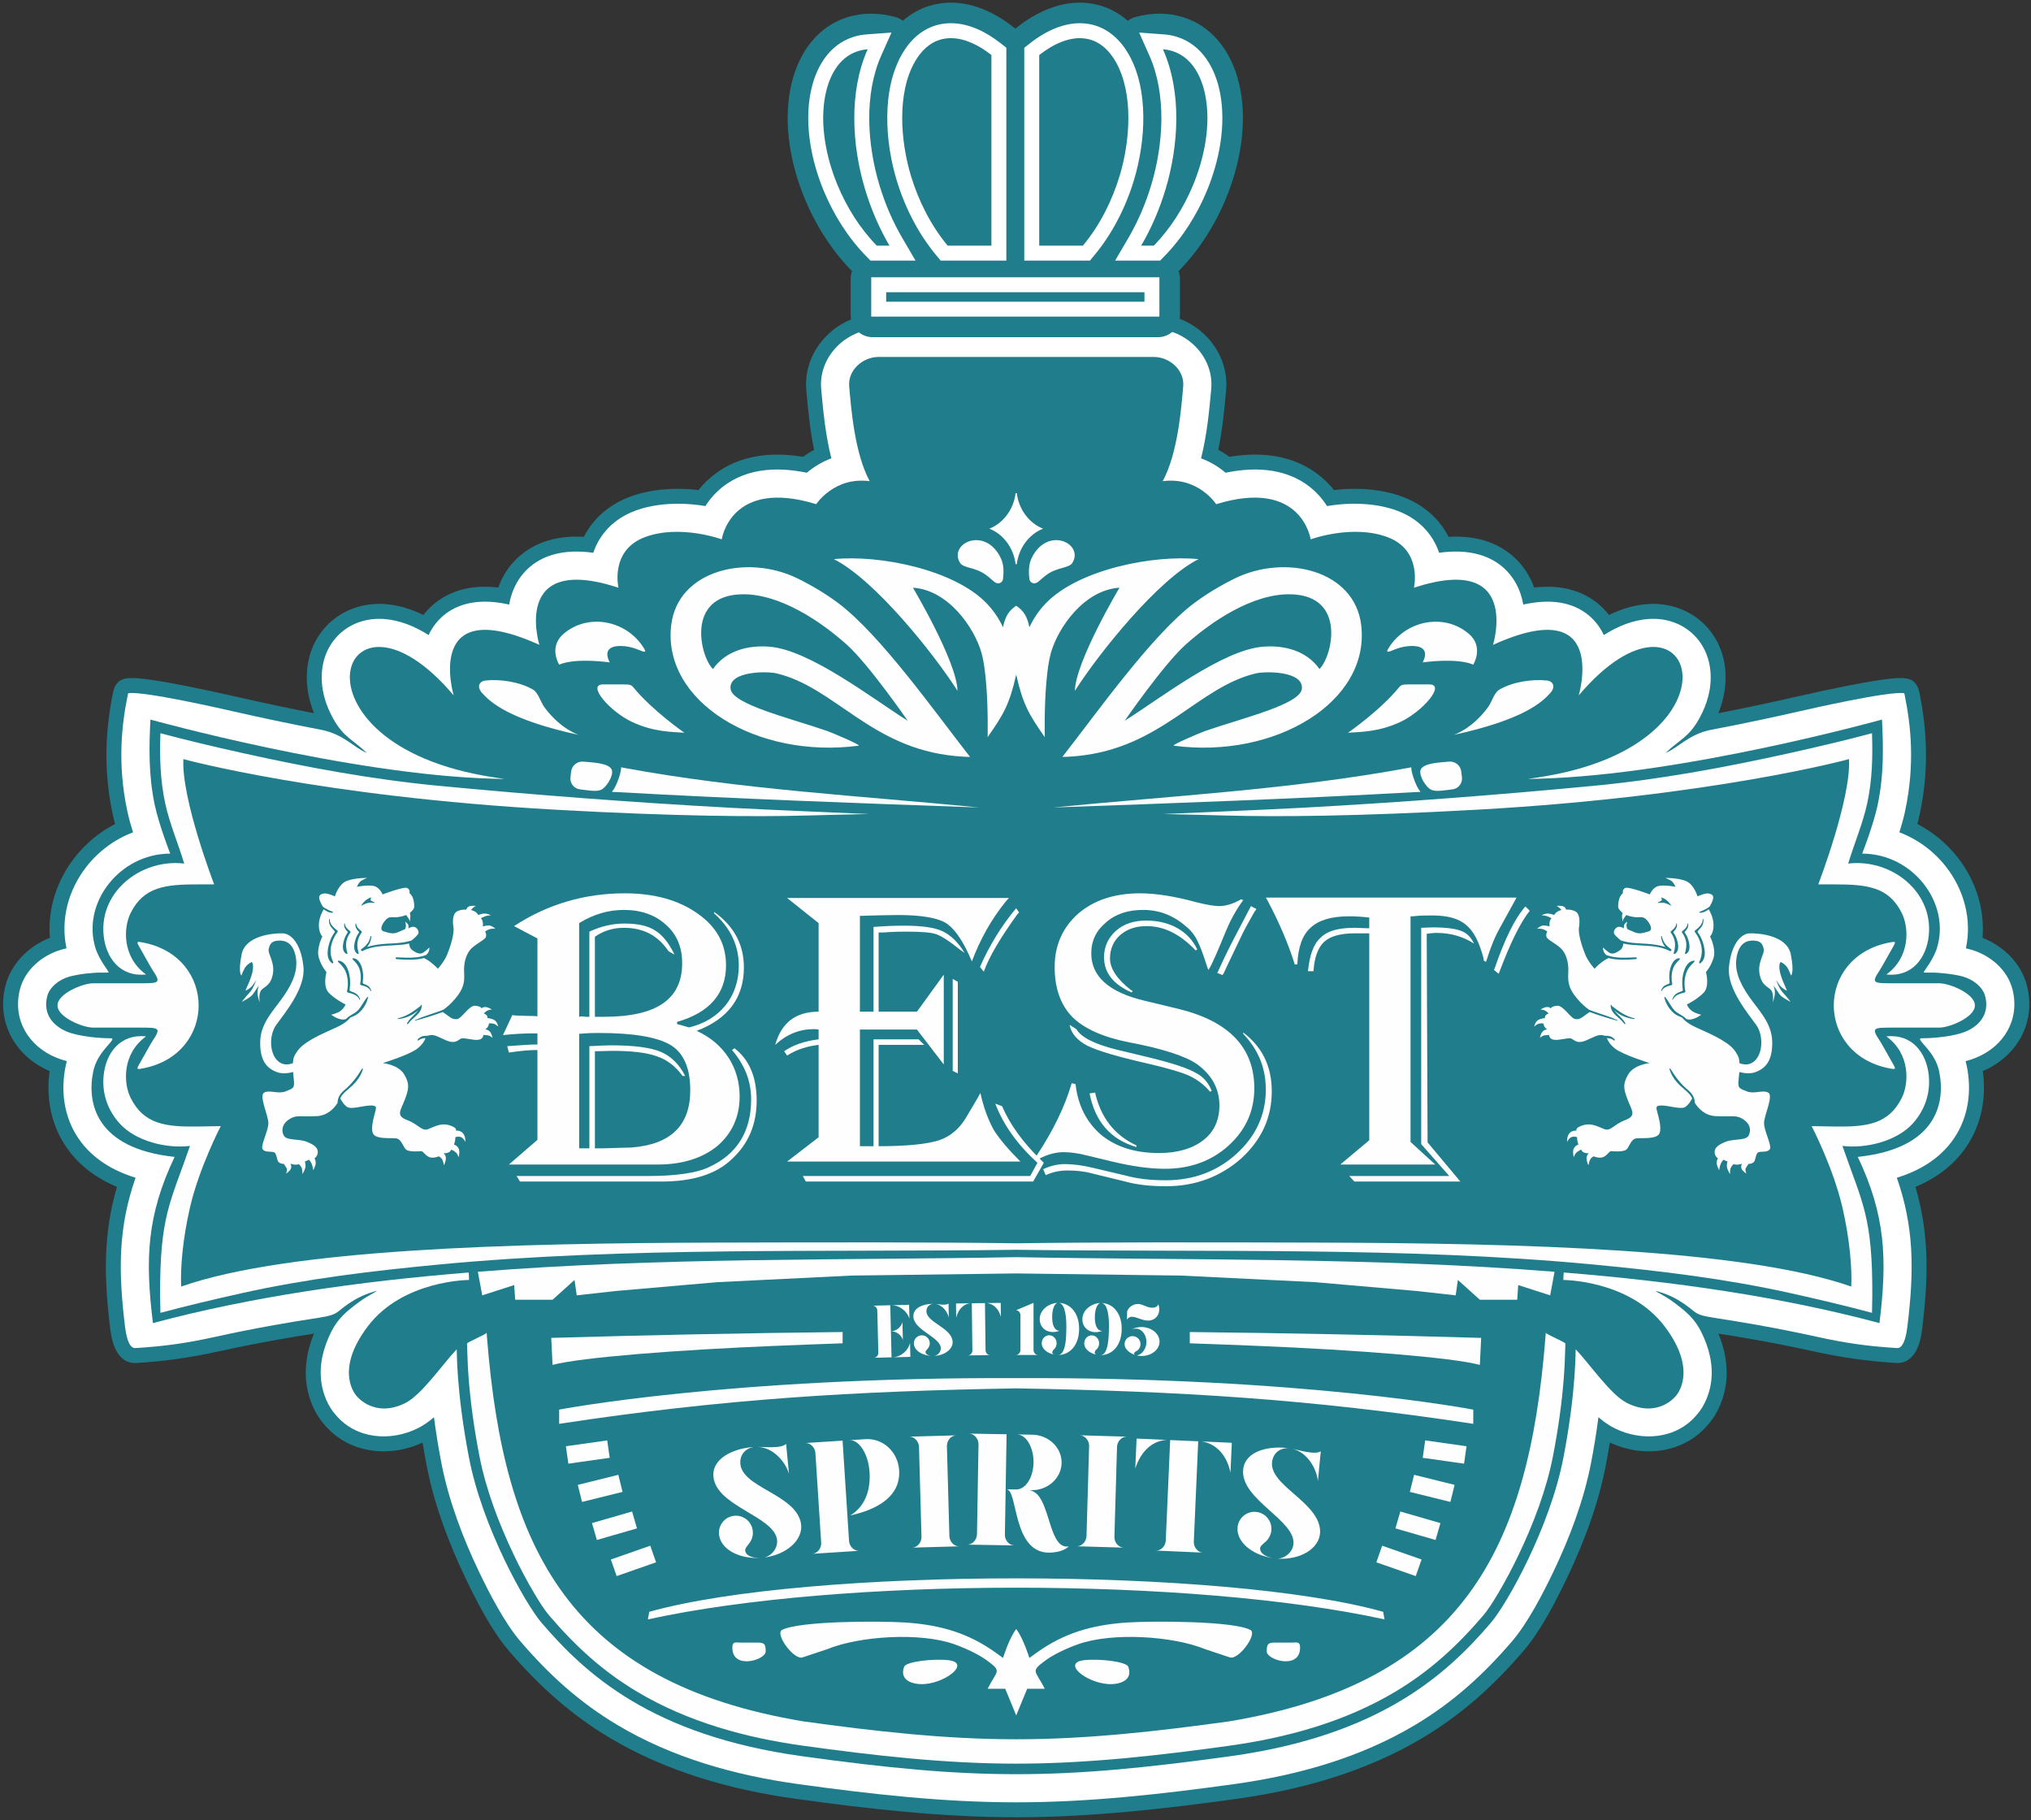 <?xml version="1.0" encoding="UTF-8"?>
<!DOCTYPE svg PUBLIC "-//W3C//DTD SVG 1.1//EN" "http://www.w3.org/Graphics/SVG/1.1/DTD/svg11.dtd">
<!-- Creator: CorelDRAW -->
<svg xmlns="http://www.w3.org/2000/svg" xml:space="preserve" width="231.069mm" height="207.081mm" version="1.1" style="shape-rendering:geometricPrecision; text-rendering:geometricPrecision; image-rendering:optimizeQuality; fill-rule:evenodd; clip-rule:evenodd"
viewBox="0 0 23106.94 20708.06"
 xmlns:xlink="http://www.w3.org/1999/xlink"
 xmlns:xodm="http://www.corel.com/coreldraw/odm/2003">
 <rect x="0" y="0" width="23106.94" height="20708.06" fill="#333333" stroke="none"/>
 <defs>
  <style type="text/css">
   <![CDATA[
    .fil2 {fill:#FEFEFE}
    .fil0 {fill:#207D8B}
    .fil1 {fill:white}
    .fil3 {fill:#FEFEFE;fill-rule:nonzero}
   ]]>
  </style>
 </defs>
 <g id="Layer_x0020_1">
  <path class="fil0" d="M18305.89 6995.98c138.83,-68.44 287.75,-114.64 443.67,-124.55 216.81,-13.78 430.15,48.87 596.87,190.13 167.45,141.88 263.54,342.47 282.62,559.96 14.91,169.78 -15.72,336.18 -78.81,491.61 141.15,-27.44 282.02,-56.22 422.71,-85.94 153.03,-32.35 305.85,-65.73 458.35,-100.55 194.4,-44.37 389.51,-86.7 585.17,-125.18 125.69,-24.71 252.37,-48.3 379.15,-66.65 85.27,-12.33 204.93,-29.71 289.92,-17.57 93.29,13.31 134.98,79 152.03,162.72 95.02,466.44 103.25,915.67 3.08,1383.24 -7.95,37.03 -16.86,73.83 -26.55,110.4 177.75,91.86 334.26,221.6 458.44,379.91 204.51,260.73 310.15,587.18 283.05,914.69 240.89,95.43 442.12,291.8 506.3,548.49 104.36,417.44 -115.96,802.91 -503.43,967.58 42.06,302.55 -14.48,610.36 -190.58,866.28 -144.65,210.2 -346.16,355.27 -575.4,451.13 158.43,540.46 147.22,1035.27 76.96,1608.96 -7.39,60.32 -17.91,121.31 -36.83,179.19 -38.69,118.32 -122.28,223.42 -259.18,215.13 -327.86,-19.85 -624.67,-62.74 -945.1,-133.35 -215.58,-47.52 -432.14,-90.47 -649.43,-129.36 -142.46,-25.52 -285.21,-49.33 -428.22,-71.54 75.83,182.7 112.07,378.45 84.69,577.54 -22.65,164.69 -93.55,337.64 -206.16,461.5 -276.36,326.26 -739.62,376.12 -1113.82,200.22 -14.53,89.78 -30.51,179.34 -47.8,268.66 -84.57,436.91 -247.56,869.58 -439.1,1270.35 -130.22,272.47 -298.81,601.58 -494.94,830.42 -336.72,392.85 -701.54,723.41 -1147.24,989.37 -646.16,385.6 -1378.36,591.96 -2119.61,694.69 -830.85,115.15 -1665.24,209.32 -2505.18,209.32 -839.95,0 -1674.34,-94.17 -2505.19,-209.32 -741.25,-102.73 -1473.46,-309.09 -2119.61,-694.69 -445.7,-265.96 -810.52,-596.52 -1147.24,-989.37 -196.13,-228.84 -364.72,-557.95 -494.94,-830.42 -191.55,-400.77 -354.54,-833.44 -439.1,-1270.35 -17.29,-89.32 -33.27,-178.88 -47.8,-268.66 -374.2,175.9 -837.46,126.04 -1113.82,-200.22 -112.61,-123.86 -183.5,-296.81 -206.16,-461.5 -27.39,-199.09 8.86,-394.84 84.69,-577.54 -143,22.21 -285.77,46.02 -428.22,71.54 -217.28,38.89 -433.85,81.84 -649.43,129.36 -320.42,70.61 -617.24,113.5 -945.11,133.35 -136.88,8.29 -220.48,-96.81 -259.16,-215.13 -18.93,-57.88 -29.45,-118.87 -36.83,-179.19 -70.27,-573.69 -81.48,-1068.5 76.94,-1608.96 -229.23,-95.86 -430.74,-240.93 -575.39,-451.13 -176.1,-255.92 -232.64,-563.73 -190.58,-866.28 -387.47,-164.67 -607.79,-550.14 -503.43,-967.58 64.17,-256.69 265.42,-453.06 506.3,-548.49 -27.1,-327.51 78.54,-653.96 283.04,-914.69 124.19,-158.31 280.71,-288.05 458.45,-379.91 -9.69,-36.57 -18.61,-73.37 -26.55,-110.4 -100.17,-467.57 -91.94,-916.8 3.08,-1383.24 17.06,-83.72 58.74,-149.41 152.03,-162.72 84.99,-12.14 204.65,5.24 289.92,17.57 126.78,18.35 253.46,41.94 379.15,66.65 195.65,38.48 390.77,80.81 585.17,125.18 152.5,34.82 305.32,68.2 458.35,100.55 140.68,29.72 281.57,58.5 422.71,85.94 -63.09,-155.43 -93.72,-321.83 -78.81,-491.61 19.08,-217.49 115.17,-418.08 282.62,-559.96 166.72,-141.26 380.05,-203.91 596.86,-190.13 155.93,9.91 304.85,56.11 443.69,124.55 127.74,-166.09 312.44,-272.7 528.61,-308.19 106.69,-17.5 215.43,-16.91 322.77,-4.2 96.04,-265.61 300.03,-456.22 572.23,-536.2 130.31,-38.31 266.4,-48.5 401.47,-40.61 108.6,-212.64 292.52,-368.92 522.24,-455.07 241.42,-90.53 522.48,-108.03 782.41,-77.56 31.5,-39.66 65.8,-77.12 102.65,-111.47 300.97,-280.6 697.55,-331.18 1085.56,-266.25 40.45,-29.4 82.92,-55.98 126.95,-79.65 -45.67,-222.78 -68.39,-450.37 -88.59,-676.47 -20.59,-230.73 65.28,-451.95 226.28,-616.03 156.86,-159.86 373.56,-253.76 598,-253.76l3127.58 0c224.43,0 441.13,93.9 597.99,253.76 161,164.08 246.87,385.3 226.28,616.03 -20.2,226.1 -42.91,453.69 -88.59,676.47 44.04,23.67 86.5,50.25 126.96,79.65 388.01,-64.93 784.57,-14.35 1085.55,266.25 36.84,34.35 71.15,71.81 102.64,111.47 259.93,-30.47 541,-12.97 782.42,77.56 229.71,86.15 413.64,242.43 522.23,455.07 135.08,-7.89 271.17,2.3 401.49,40.61 272.2,79.98 476.18,270.59 572.22,536.2 107.34,-12.71 216.08,-13.3 322.77,4.2 216.17,35.49 400.87,142.1 528.62,308.19z"/>
  <path class="fil1" d="M11561.52 20502.78c-833.16,0 -1657.72,-93.49 -2481.86,-207.7 -718.41,-99.58 -1429.5,-298.54 -2055.83,-672.29 -433.63,-258.77 -778.35,-572.58 -1105.28,-954.02 -177.68,-207.31 -353.18,-547.36 -470.63,-793.1 -184.05,-385.09 -344.36,-809.76 -425.57,-1229.34 -34.53,-178.4 -62.65,-351.78 -84.9,-524.66 -57.1,49.49 -117.59,92.45 -182.83,125.08 -309.28,154.64 -702.98,124.87 -933.03,-149.19 -91.01,-98.89 -147.62,-242.39 -165.52,-372.48 -27.71,-201.46 23.61,-398.51 113.77,-577.24 77.52,-153.61 176.03,-232.94 316.68,-337.32 101.84,-75.59 190.88,-111.99 200,-125 -17.21,2.39 -137.76,33.97 -250,100.01 -232.89,137 -148.33,165.28 -418.61,206.21 -168.3,25.52 -336.31,53.18 -503.75,83.17 -219.68,39.32 -438.51,82.74 -656.04,130.68 -326.47,71.95 -575.33,108.88 -918.81,129.68 -84.16,5.11 -109.63,-185.38 -116.98,-245.3 -79.05,-645.54 -74.82,-1135.14 120.18,-1692.31 -256.03,-78.93 -490.54,-215.65 -647.3,-443.47 -169.14,-245.79 -207.67,-547.07 -146.77,-834.92 3.44,-16.26 7.36,-32.24 11.72,-47.97 -43.04,-11.49 -83.71,-24.74 -120.44,-39.85 -315.12,-129.71 -498.99,-432.19 -413.66,-773.54 56.52,-226.02 253.06,-391.17 470.98,-454.62 18.93,-5.51 38.88,-10.66 59.58,-15.46 -70.07,-326.93 20.29,-665.07 227.62,-929.4 139.44,-177.75 323.17,-312.19 529.51,-390.34 -25.07,-78.73 -47.54,-158.44 -65.13,-240.51 -116.55,-543.97 -62.1,-992.05 3.41,-1313.68 3.45,-16.93 4.17,-27.62 9.48,-28.38 175,-24.99 1060.21,176.69 1192.39,206.87 153.95,35.14 307.96,68.76 461.03,101.12 175.28,37.05 354.27,73.34 535.51,107.59 259.5,49.08 380.46,207.55 522.44,263.47 -161.37,-154.04 -262.75,-176.02 -381.93,-389.43 -91.83,-164.47 -144.37,-348.07 -127.62,-538.75 32.46,-369.79 329.55,-618.8 699.35,-595.31 180.96,11.5 354.45,82.17 513.68,183.17 94.21,-201.08 270.19,-331.47 496.93,-368.7 135,-22.15 278.28,-9.76 419.4,21.73 7.46,-42.42 17.69,-83.44 30.91,-122.22 75.55,-221.76 240.02,-378.44 465.08,-444.58 146.43,-43.02 305,-43.95 461.13,-22.24 76.06,-224.94 244.13,-391.02 474.35,-477.34 236.96,-88.87 531.39,-99.89 800.64,-53.86 41.01,-63.75 89.01,-121.87 140.66,-170.02 279.88,-260.94 658.89,-282.95 1014.06,-209.33 82.34,-70.31 177.44,-125.49 279.06,-164.08 -66.17,-259.81 -93.45,-538.23 -115.8,-788.42 -33.22,-372.06 290.35,-684.67 654.95,-684.67l3127.58 0c364.59,0 688.16,312.61 654.94,684.67 -22.35,250.19 -49.63,528.61 -115.79,788.42 101.61,38.59 196.71,93.77 279.05,164.08 355.17,-73.62 734.18,-51.61 1014.06,209.33 51.65,48.15 99.65,106.27 140.66,170.02 269.25,-46.03 563.68,-35.01 800.64,53.86 230.22,86.32 398.3,252.4 474.34,477.34 156.14,-21.71 314.71,-20.78 461.13,22.24 225.07,66.14 389.53,222.82 465.1,444.58 13.2,38.78 23.44,79.8 30.9,122.22 141.11,-31.49 284.4,-43.88 419.4,-21.73 226.74,37.23 402.72,167.62 496.94,368.7 159.22,-101 332.7,-171.67 513.67,-183.17 369.79,-23.49 666.89,225.52 699.36,595.31 16.74,190.68 -35.8,374.28 -127.64,538.75 -119.16,213.41 -220.56,235.39 -381.92,389.43 141.98,-55.92 262.94,-214.39 522.44,-263.47 181.24,-34.25 360.22,-70.54 535.52,-107.59 153.06,-32.36 307.06,-65.98 461.02,-101.12 132.18,-30.18 1017.39,-231.86 1192.39,-206.87 5.31,0.76 6.03,11.45 9.48,28.38 65.52,321.63 119.96,769.71 3.41,1313.68 -17.59,82.07 -40.06,161.78 -65.13,240.51 206.34,78.15 390.07,212.59 529.51,390.34 207.33,264.33 297.69,602.47 227.61,929.4 20.71,4.8 40.66,9.95 59.59,15.46 217.92,63.45 414.46,228.6 470.97,454.62 85.33,341.35 -98.53,643.83 -413.66,773.54 -36.72,15.11 -77.39,28.36 -120.43,39.85 4.36,15.73 8.28,31.71 11.72,47.97 60.91,287.85 22.37,589.13 -146.76,834.92 -156.77,227.82 -391.28,364.54 -647.32,443.47 195.02,557.17 199.25,1046.77 120.19,1692.31 -7.35,59.92 -32.82,250.41 -116.99,245.3 -343.46,-20.8 -592.33,-57.73 -918.81,-129.68 -217.53,-47.94 -436.35,-91.36 -656.03,-130.68 -167.44,-29.99 -335.44,-57.65 -503.74,-83.17 -270.29,-40.93 -185.73,-69.21 -418.62,-206.21 -112.24,-66.04 -232.79,-97.62 -250,-100.01 9.12,13.01 98.16,49.41 200,125 140.65,104.38 239.17,183.71 316.68,337.32 90.15,178.73 141.48,375.78 113.77,577.24 -17.89,130.09 -74.51,273.59 -165.52,372.48 -230.05,274.06 -623.75,303.83 -933.03,149.19 -65.24,-32.63 -125.72,-75.59 -182.83,-125.08 -22.24,172.88 -50.36,346.26 -84.89,524.66 -81.22,419.58 -241.53,844.25 -425.57,1229.34 -117.45,245.74 -292.95,585.79 -470.64,793.1 -326.93,381.44 -671.64,695.25 -1105.29,954.02 -626.32,373.75 -1337.41,572.71 -2055.83,672.29 -824.13,114.21 -1648.7,207.7 -2481.84,207.7z"/>
  <path class="fil0" d="M9997.73 4060.52l1563.79 0 1563.79 0c184.92,0 352.64,152.04 336.2,336.22 -22.39,250.74 -60.9,756.79 -233.13,1076.97 405.41,-53.44 608.13,261.81 608.13,261.81 975,-299.99 1075.01,400 1075.01,400 0,0 475,-174.99 874.99,-25 400,150 300.01,575.01 300.01,575.01 1225,-400 900,650 900,650 1324.99,-600 975,575 975,575 1289.67,-1524.17 2006.07,557.26 -451.92,931.39 -86,13.07 -127.54,19.77 -125.93,19.74 37.71,-0.48 46.88,-1.24 133.85,-3.6 1641.31,-44.8 3894,-672.54 3894,-672.54 14.57,291.43 24.99,625.02 -50.01,975 -48.53,226.55 -175.12,550.01 -175,550.01 575,0 1009.64,562.75 850.01,1074.99 -43.23,138.71 -154.76,267.66 -150.01,275 3.7,5.71 39.91,3.57 84.21,3.41 104.81,-0.36 269.57,18.58 365.79,46.59 114.88,33.45 223.23,117.93 250,225.01 50.01,200 -68.2,335.46 -224.99,400 -140.09,57.64 -375.96,75 -475.01,75 -50,0 -61.99,0.54 -2.55,67.67 10.75,12.14 22.75,25.64 35.32,40.51 53.64,63.4 117.89,151.78 142.24,266.82 76.3,360.51 -27.45,880.52 -925,975 316.65,668.47 336,1160.19 246.55,1890.54 -1129.13,-301.97 -2344.68,-474.49 -3592.03,-575.38 -2.21,20.7 -4.52,48.24 -4.52,84.83 0,0 750,0 1150,525.01 400,525 125,800 125,800 0,0 -200,249.99 -550.01,74.99 -186.9,-93.45 -424.61,-443.05 -584.33,-611.12 -3.8,-4 9.33,461.13 -140.66,1236.13 -152.75,789.12 -639.24,1658.27 -825.01,1875 -497.25,580.15 -1252.17,1280.56 -2962.07,1517.57 -1969.11,272.89 -2906.73,272.89 -4875.84,0 -1709.9,-237.01 -2464.82,-937.42 -2962.08,-1517.57 -185.76,-216.73 -672.27,-1085.88 -825,-1875 -150,-775 -136.87,-1240.13 -140.67,-1236.13 -159.71,168.07 -397.43,517.67 -584.33,611.12 -350.01,175 -550.01,-74.99 -550.01,-74.99 0,0 -274.99,-275 125,-800 400,-525.01 1150.01,-525.01 1150.01,-525.01 0,-36.59 -2.33,-64.13 -4.53,-84.83 -1247.36,100.85 -2462.88,273.42 -3592.03,575.38 -89.45,-730.35 -70.1,-1222.07 246.55,-1890.54 -897.55,-94.48 -1001.3,-614.49 -924.99,-975 24.33,-115.04 88.6,-203.42 142.23,-266.82 12.57,-14.87 24.57,-28.37 35.33,-40.51 59.43,-67.13 47.43,-67.67 -2.56,-67.67 -99.04,0 -334.92,-17.36 -475.01,-75 -156.8,-64.54 -274.99,-200 -224.99,-400 26.76,-107.08 135.12,-191.56 250,-225.01 96.22,-28.01 260.98,-46.95 365.79,-46.59 44.3,0.16 80.5,2.3 84.21,-3.41 4.75,-7.34 -106.78,-136.29 -150.01,-275 -159.63,-512.24 275,-1074.99 850,-1074.99 0.12,0 -126.46,-323.46 -174.99,-550.01 -75,-349.98 -64.57,-683.57 -50,-975 0,0 2252.68,627.74 3894,672.54 86.97,2.36 96.12,3.12 133.84,3.6 1.61,0.03 -39.93,-6.67 -125.92,-19.74 -2458,-374.13 -1741.59,-2455.56 -451.93,-931.39 0,0 -349.99,-1175 975,-575 0,0 -325,-1050 900,-650 0,0 -99.99,-425.01 300.01,-575.01 400,-149.99 874.99,25 874.99,25 0,0 100.01,-699.99 1075.01,-400 0,0 202.72,-315.25 608.12,-261.81 -172.22,-320.18 -210.72,-826.23 -233.12,-1076.97 -16.44,-184.18 151.28,-336.22 336.21,-336.22z"/>
  <path class="fil2" d="M11255.86 6013.96c157.98,-62.3 275.64,-216.52 298.69,-403.44l4.13 0 2.84 0 2.83 0 4.13 0c23.05,186.92 140.72,341.14 298.69,403.44 -157.97,62.31 -275.64,216.53 -298.69,403.44l-4.13 0 -2.83 0 -2.84 0 -4.13 0c-23.05,-186.91 -140.71,-341.13 -298.69,-403.44zm493.54 310.19c187.08,-338.59 587.12,-133.38 449.4,81.5 -16.86,26.3 -58.64,40.38 -110.34,54.25 -146.89,39.43 -180.96,76.05 -277.28,158.51 -39.98,34.24 -94.28,14.64 -99.67,-32.89 -11.79,-104.01 -6.84,-180.42 37.89,-261.37zm-375.77 0c-187.08,-338.59 -587.11,-133.38 -449.4,81.5 16.86,26.3 58.64,40.38 110.34,54.25 146.88,39.43 180.96,76.05 277.28,158.51 39.98,34.24 94.27,14.64 99.67,-32.89 11.79,-104.01 6.84,-180.42 -37.89,-261.37z"/>
  <path class="fil2" d="M11136.51 9185.52c-1379.3,-48.4 -2746.93,-97.97 -4123.48,-175.33 -64.08,-3.58 -55.86,6.99 -31.91,-29.11 44.95,-67.77 93.25,-220.86 84.06,-252.58 14.23,2.69 28.48,5.35 42.73,7.97 1321.36,244.51 2691.02,317.18 4028.6,449.05z"/>
  <path class="fil2" d="M11986.51 9185.52c1379.32,-48.4 2746.94,-97.97 4123.49,-175.33 64.08,-3.58 55.87,6.99 31.91,-29.11 -44.96,-67.77 -93.24,-220.86 -84.05,-252.58 -14.25,2.69 -28.48,5.35 -42.74,7.97 -1321.36,244.51 -2691.02,317.18 -4028.61,449.05z"/>
  <path class="fil2" d="M13236.52 9260.53c125.3,-6.09 1160.17,-48.66 1586.48,-72.06 1104.36,-60.2 2210.41,-144.79 3311.44,-249.54 746.93,-71.05 1499.31,-210.03 2231.13,-372.83 310.38,-69.06 624.11,-142.72 932.5,-225.21 9.07,267.12 3.03,528.8 -53.89,794.49 -49.82,232.45 -148.27,459.7 -216.91,688.45 270.74,-32.98 553.42,70.81 734.09,270.57 138.26,152.86 204.22,345.73 182.09,551.89 -26.76,249.12 -186.19,470.17 -481.93,439.24 275,-200 257.48,-535.03 174.99,-700 -150,-300.01 -398.48,-325 -769.42,-325l-180.57 0c0,0 375,-975 349.99,-1425 0,0 -1550.01,425 -4224.99,575 -1399.54,78.46 -2306.38,81.66 -2852.96,66.89 -498.1,-13.47 -722.04,-16.89 -722.04,-16.89zm-1675 10802.26c-812.46,0 -1617.79,-92.16 -2421.46,-203.55 -658.64,-91.28 -1316.23,-271.46 -1890.75,-614.28 -392.34,-234.12 -701,-517.55 -996.69,-862.53 -63.76,-74.4 -123.7,-172.74 -173.83,-256.8 -84.87,-142.3 -162.46,-290.23 -233.89,-439.7 -167.64,-350.76 -316.6,-741 -390.57,-1123.2 -57.21,-295.53 -100.81,-596.08 -123.31,-896.36 -5.94,-79.25 -10.36,-158.64 -12.74,-238.09 -1.42,-47.91 -2.9,-95.68 -4.73,-143.52 -0.61,-16.39 223.69,-107.81 222.97,-124.23 1.67,22.32 3.39,44.58 5.15,66.72 191.33,2399.21 944.37,3912.37 3598.39,4354.73 803.67,111.38 1609,203.54 2421.46,203.54 812.45,0 1617.78,-92.16 2421.45,-203.54 2654.02,-442.36 3407.06,-1955.52 3598.39,-4354.73 1.76,-22.14 3.48,-44.4 5.16,-66.72 -0.73,16.42 223.58,107.84 222.96,124.23 -1.84,47.84 -3.31,95.61 -4.74,143.52 -2.37,79.45 -6.79,158.84 -12.72,238.09 -22.51,300.28 -66.11,600.83 -123.31,896.36 -73.98,382.2 -222.94,772.44 -390.58,1123.2 -71.44,149.47 -149.03,297.4 -233.89,439.7 -50.13,84.06 -110.07,182.4 -173.83,256.8 -295.7,344.98 -604.35,628.41 -996.69,862.53 -574.52,342.82 -1232.11,523 -1890.75,614.28 -803.67,111.39 -1609,203.55 -2421.45,203.55zm4923.86 -11398.43c-77.43,8.06 -298.06,11.09 -323.86,96.17 -19.57,64.52 63.32,199.44 125,224.99 58.73,24.35 158.39,2.36 236.29,-5.76 68.58,-7.15 118.05,-69.05 109.93,-137.53l-7.89 -66.39c-8.12,-68.47 -70.89,-118.62 -139.47,-111.48zm-10123.86 7371.16c0,0 1924.27,-371.67 5200,-358.49 3275.71,-13.18 5199.99,358.49 5199.99,358.49l0 161.55c-1865.9,-283.95 -3354.79,-371.58 -5199.99,-403.4 -1845.21,31.82 -3334.1,119.45 -5200,403.4l0 -161.55zm9811.78 1704.86l-448.36 -156.85 -66.04 188.79 448.36 156.83 66.04 -188.77zm214.56 -414.19l-456.34 -131.83 -55.51 192.14 456.35 131.83 55.5 -192.14zm161.43 -434.76l-461.07 -114.23 -48.09 194.13 461.06 114.23 48.1 -194.13zm135.59 -439.29l-470.32 -66.61 -28.05 198.02 470.31 66.62 28.06 -198.03zm-5448.36 2758.38c105.52,-211.03 171.02,-191.53 -10.05,-323.23 -87.98,-63.99 -224.55,-131.49 -370.91,-183.38 -388.05,-137.59 -1077.3,-93.42 -1444.04,56.61l-280.84 93.61c-98.52,32.84 -319.15,-268.6 -232.77,-312.93 201.68,-103.5 1113.47,-102.12 1391.92,-84.56 342.51,21.61 667.77,93.9 982.92,305.06 43.82,29.35 89.86,62.15 138.77,98.83 0,0 69.19,-224.79 150,-329.23 80.8,104.44 149.99,329.23 149.99,329.23 48.92,-36.68 94.95,-69.48 138.78,-98.83 315.14,-211.16 640.4,-283.45 982.92,-305.06 278.44,-17.56 1190.23,-18.94 1391.91,84.56 86.38,44.33 -134.25,345.77 -232.76,312.93l-280.85 -93.61c-366.74,-150.03 -1055.98,-194.2 -1444.04,-56.61 -146.36,51.89 -282.93,119.39 -370.91,183.38 -181.07,131.7 -115.57,112.2 -10.04,323.23l-200 0 -125 303.58 -125 -303.58 -200 0zm4499.99 -874.99c-1808.49,-507.45 -6541.52,-507.45 -8350,0l-15.33 86.11c2192.87,-480.5 6187.81,-480.5 8380.67,0l-15.34 -86.11zm-1047.59 349.99l-179.37 0c-77.49,0 -98.03,10.38 -98.03,100.01 0,99.99 385.77,214.51 379.54,-48.12 -1.58,-66.93 -37.28,-51.89 -102.14,-51.89zm-4168.61 471.54c252.9,-19.19 525.41,-243.56 266.21,-271.54 -171.95,-18.56 -478.15,15.95 -500.01,75 -59.4,160.53 107.27,206.15 233.8,196.54zm-2086.2 -471.54l179.38 0c77.48,0 98.03,10.38 98.03,100.01 0,99.99 -385.78,214.51 -379.55,-48.12 1.58,-66.93 37.27,-51.89 102.14,-51.89zm4168.61 471.54c-252.9,-19.19 -525.4,-243.56 -266.2,-271.54 171.94,-18.56 478.14,15.95 500,75 59.41,160.53 -107.27,206.15 -233.8,196.54zm-5652.99 -1416.68l448.37 -156.85 66.04 188.79 -448.37 156.83 -66.04 -188.77zm-214.56 -414.19l456.34 -131.83 55.51 192.14 -456.35 131.83 -55.5 -192.14zm-161.42 -434.76l461.06 -114.23 48.09 194.13 -461.06 114.23 -48.09 -194.13zm-135.59 -439.29l470.31 -66.61 28.05 198.02 -470.31 66.62 -28.05 -198.03zm4455.64 -8593.6c-274.99,-430.84 -946.31,-1267.55 -1407.28,-1498.01 513.99,-51.4 1361.88,115.77 1735.06,499.17 72.98,74.98 137.55,165.24 189.94,275.83 25,-125 65.32,-187.61 150,-244.86 84.67,57.25 125,119.86 149.99,244.86 52.38,-110.59 116.96,-200.85 189.95,-275.83 373.17,-383.4 1221.06,-550.57 1735.06,-499.17 -460.99,230.46 -1132.3,1067.17 -1407.28,1498.01 7.78,-335.53 507.27,-1173.01 507.27,-1173.01 -399.99,24.99 -697.67,451.21 -779.91,740.55 -25.45,89.55 -39.48,193.62 -52.78,345.12 -24.72,281.7 -17.3,614.32 -17.3,614.32 -179.5,-256.42 -250.01,-375 -325,-711.88 -75,336.88 -145.51,455.46 -325,711.88 0,0 7.4,-332.62 -17.31,-614.32 -13.29,-151.5 -27.32,-255.57 -52.78,-345.12 -82.24,-289.34 -379.91,-715.56 -779.91,-740.55 0,0 499.49,837.48 507.28,1173.01zm-4256.15 805.82c77.43,8.06 298.06,11.09 323.87,96.17 19.55,64.52 -63.32,199.44 -125,224.99 -58.74,24.35 -158.39,2.36 -236.3,-5.76 -68.57,-7.15 -118.05,-69.05 -109.93,-137.53l7.88 -66.39c8.13,-68.47 70.9,-118.62 139.48,-111.48zm5448.86 -53.83c393.16,-501.89 1020.3,-1390.63 1500,-1750 131.06,-98.19 295.65,-199.24 465.68,-281.96 573,-278.72 1359.34,-93.04 1434.32,531.95 104.64,871.94 -975,1525.01 -2130.96,1372.37 -39.13,-5.16 314.65,-153.03 355.23,-167.09 435.61,-150.79 1081.87,-303.29 1100.73,-480.27 21.73,-203.93 -416.25,-201.05 -524.99,-175 -663.25,158.82 -1067.93,846 -2027.37,939.66 -105.87,10.32 -172.64,10.34 -172.64,10.34zm3250 -275.01c0,0 359.57,-248.64 574.83,-509.67 29.21,-35.42 41.11,-40.32 117.82,-40.32l232.35 0c190.84,0 -77.44,307.87 -325,424.99 -247.24,116.98 -454.26,114.59 -600,125zm1425 -775c0,0 125,-200 -50,-349.99 -286.61,-245.67 -729.4,-148.11 -918.06,169.77 -20.67,34.86 -11.01,37.01 18.07,30.22 15.98,-3.73 124.99,-62.19 249.99,-62.19 166.09,0 175,87.19 125,187.19 0,0 378.75,-57.09 575,25zm-224.99 800.01c0,0 202,-60.61 388.1,-308.91 51.58,-68.85 72.81,-170.91 133.59,-206.52 158.36,-92.77 386.13,-120.97 541.09,-103.73 73.59,8.18 101.57,73.48 37.22,144.15 -96.24,105.69 -309.36,303.13 -1100,475.01zm-3741.1 -160.91c0,0 441.11,-639.11 691.1,-864.09 291.51,-262.36 765.66,-585.81 1199.99,-575.01 639.64,15.91 468.77,713.02 325,850 -145.21,-207.44 -397.43,-274.67 -647.22,-253.44 -458.34,38.95 -1164.59,587.99 -1568.87,842.54zm-1758.9 410.91c-393.15,-501.89 -1020.29,-1390.63 -1500,-1750 -131.06,-98.19 -295.65,-199.24 -465.69,-281.96 -572.99,-278.72 -1359.33,-93.04 -1434.32,531.95 -104.63,871.94 975,1525.01 2130.98,1372.37 39.13,-5.16 -314.65,-153.03 -355.24,-167.09 -435.61,-150.79 -1081.87,-303.29 -1100.73,-480.27 -21.74,-203.93 416.25,-201.05 525,-175 663.25,158.82 1067.91,846 2027.36,939.66 105.88,10.32 172.64,10.34 172.64,10.34zm-3250 -275.01c0,0 -359.57,-248.64 -574.83,-509.67 -29.21,-35.42 -41.11,-40.32 -117.83,-40.32l-232.35 0c-190.83,0 77.45,307.87 325,424.99 247.25,116.98 454.27,114.59 600.01,125zm-1425 -775c0,0 -125,-200 49.99,-349.99 286.62,-245.67 729.4,-148.11 918.07,169.77 20.67,34.86 11.01,37.01 -18.07,30.22 -15.98,-3.73 -125,-62.19 -250,-62.19 -166.08,0 -174.99,87.19 -124.99,187.19 0,0 -378.75,-57.09 -575,25zm224.99 800.01c0,0 -201.99,-60.61 -388.1,-308.91 -51.58,-68.85 -72.81,-170.91 -133.59,-206.52 -158.36,-92.77 -386.13,-120.97 -541.1,-103.73 -73.58,8.18 -101.56,73.48 -37.21,144.15 96.23,105.69 309.35,303.13 1100,475.01zm3741.1 -160.91c0,0 -441.1,-639.11 -691.1,-864.09 -291.51,-262.36 -765.66,-585.81 -1199.99,-575.01 -639.64,15.91 -468.78,713.02 -325,850 145.21,-207.44 397.42,-274.67 647.22,-253.44 458.34,38.95 1164.6,587.99 1568.87,842.54zm-441.1 1060.91c-125.3,-6.09 -1160.17,-48.66 -1586.47,-72.06 -1104.37,-60.2 -2210.41,-144.79 -3311.44,-249.54 -746.94,-71.05 -1499.32,-210.03 -2231.14,-372.83 -310.38,-69.06 -624.11,-142.72 -932.49,-225.21 -9.08,267.12 -3.04,528.8 53.89,794.49 49.81,232.45 148.25,459.7 216.89,688.45 -270.73,-32.98 -553.42,70.81 -734.08,270.57 -138.25,152.86 -204.22,345.73 -182.09,551.89 26.76,249.12 186.2,470.17 481.93,439.24 -274.99,-200 -257.49,-535.03 -175,-700 150.01,-300.01 398.48,-325 769.43,-325l180.57 0c0,0 -375,-975 -349.99,-1425 0,0 1550.01,425 4225,575 1399.54,78.46 2306.38,81.66 2852.95,66.89 498.1,-13.47 722.04,-16.89 722.04,-16.89zm1675.01 4956.65c-2174.07,29.82 -4421.17,-36.55 -6575.01,168.35 -746.92,71.05 -1497.23,160.88 -2229.05,323.68 -310.38,69.06 -624.11,142.72 -932.49,225.21 -1.74,-50.97 -2.92,-116.31 -3.31,-190.5 -4.67,-910.55 114.85,-1058.39 339.86,-1708.39 -270.75,32.98 -619.2,-54.89 -799.85,-254.62 -138.24,-152.85 -204.22,-345.73 -182.09,-551.89 26.76,-249.12 186.2,-470.18 481.93,-439.24 -274.99,200 -257.47,535.04 -175,700.01 150.01,299.98 398.53,331.17 769.43,325l255.57 -4.27c0,0 -244.16,468.83 -349.99,925.01 -83.57,360.2 -111.03,701.44 -100.01,900 1217.19,-428.03 3749.82,-493.3 6075,-500 1282.59,-3.69 2480.54,-5.57 3425.01,7.84 944.46,-13.41 2142.41,-11.53 3425,-7.84 2325.18,6.7 4857.81,71.97 6075,500 11.03,-198.56 -16.43,-539.8 -100,-900 -105.84,-456.18 -350,-925.01 -350,-925.01l255.57 4.27c370.9,6.17 619.42,-25.02 769.42,-325 82.48,-164.97 100.01,-500.01 -174.99,-700.01 295.74,-30.94 455.17,190.12 481.93,439.24 22.13,206.16 -43.85,399.04 -182.09,551.89 -180.65,199.73 -529.1,287.6 -799.84,254.62 224.99,650 344.52,797.84 339.85,1708.39 -0.39,74.19 -1.57,139.53 -3.3,190.5 -308.39,-82.49 -622.12,-156.15 -932.5,-225.21 -731.82,-162.8 -1482.13,-252.63 -2229.06,-323.68 -2153.83,-204.9 -4400.93,-138.53 -6574.99,-168.35zm10906.94 -2779.53l0.08 -2.3c0,-129.86 -284.64,-249.83 -405.67,-249.83l-526.35 0c-225.01,0 -250.01,0 -150,-149.31 18.41,-27.49 112.68,-197.4 156.19,-274.26 29.92,-52.84 21.64,-53.53 -51.06,-39.21 -419.03,82.56 -628.53,398.74 -628.53,714.91 0,316.17 209.5,632.36 628.53,714.92 72.7,14.32 80.98,13.63 51.06,-39.22 -43.51,-76.85 -137.78,-246.76 -156.19,-274.26 -100.01,-149.3 -75.01,-149.3 150,-149.3l526.35 0c121.03,0 405.67,-119.97 405.67,-249.84l-0.08 -2.3zm-21813.89 0l-0.09 -2.3c0,-129.86 284.65,-249.83 405.67,-249.83l526.37 0c224.99,0 250,0 149.99,-149.31 -18.41,-27.49 -112.68,-197.4 -156.2,-274.26 -29.91,-52.84 -21.63,-53.53 51.08,-39.21 419.02,82.56 628.52,398.74 628.52,714.91 0,316.17 -209.5,632.36 -628.52,714.92 -72.71,14.32 -80.99,13.63 -51.08,-39.22 43.52,-76.85 137.79,-246.76 156.2,-274.26 100.01,-149.3 75,-149.3 -149.99,-149.3l-526.37 0c-121.02,0 -405.67,-119.97 -405.67,-249.84l0.09 -2.3z"/>
  <path class="fil2" d="M11561.52 14486.17l-1875 24.36c-508.33,24.99 -1016.67,49.99 -1525.01,75 -383.32,33.33 -766.67,66.66 -1149.99,99.99 -150.01,16.67 -300.01,33.33 -450,50 -8.34,-58.32 -16.68,-116.66 -25.01,-175 -83.33,75.01 -166.67,150.01 -249.99,225.01 -141.67,0 -283.33,0 -425,0 -3.87,-55.66 -7.75,-111.32 -11.62,-166.97 -121.13,38.99 -242.26,77.97 -363.39,116.96 -16.62,-89.35 -33.25,-178.71 -49.86,-268.08 2063.07,-164.93 4136.82,-129.41 6124.87,-166.28 1988.04,36.87 4061.78,1.35 6124.86,166.28 -16.62,89.37 -33.25,178.73 -49.86,268.08 -121.13,-38.99 -242.25,-77.97 -363.39,-116.96 -3.87,55.65 -7.74,111.31 -11.61,166.97 -141.68,0 -283.33,0 -425.01,0 -83.33,-75 -166.67,-150 -250,-225.01 -8.32,58.34 -16.66,116.68 -25,175 -149.99,-16.67 -300,-33.33 -450,-50 -383.32,-33.33 -766.66,-66.66 -1150,-99.99 -508.32,-25.01 -1016.67,-50.01 -1524.99,-75l-1875 -24.36z"/>
  <path class="fil2" d="M6271.61 15219.5l14.91 307.04c325.93,-85.87 1413.89,-170.18 2524.99,-216.02 259.59,-10.7 517.78,-20.66 775,-29.45l0 -128.27c-1105.28,12.09 -2210.37,34.31 -3314.9,66.7zm7264.9 61.58c257.39,8.8 515.64,18.74 775,29.44 1111.11,45.84 2199.07,130.15 2525,216.02l14.91 -307.04c-1104.52,-32.39 -2209.61,-54.61 -3314.91,-66.7l0 128.28z"/>
  <path class="fil3" d="M11803.15 17001.88c-21.29,-22.02 -44.52,-35.04 -64.25,-42.59 -12.52,-5.63 -23.32,-7.61 -32.34,-7.77l27.06 0.46c185.79,3.14 341.5,-134.96 344.45,-309.93 2.96,-174.98 -147.99,-318.26 -333.78,-321.4l-173.16 -2.93c106.42,1.8 190.47,152.98 187.64,320.73 -2.9,171.37 -91.8,306.99 -198.22,305.2l-110.04 -1.86c131.69,2.22 65.53,713.81 478.6,720.8 95.63,-0.2 184.45,-23.95 230.36,-71.89 -208.17,39.79 -210.91,-438.41 -356.32,-588.82zm-363.28 35.36l3.05 -180.39 3.78 -223.67 3.36 -198.42 1.83 -108.23 0.18 -10.82 -317.47 -5.36 -108.23 -1.83c59.52,1 107.23,61.35 106.22,120.87l-3.35 198.42 -3.78 223.68 -3.05 180.38 -7.13 422.09c-1.01,59.53 -50.73,118.23 -110.25,117.23l108.23 1.83 52.32 0.88 133.47 2.26 131.68 2.22 110.03 1.86c-63.13,-1.07 -109.03,-61.38 -108.02,-120.91l7.13 -422.09z"/>
  <path class="fil3" d="M12708.51 16458.84c1.73,-59.5 50.35,-117.66 113.46,-115.83l-110 -3.19 -102.78 -2.98 -162.3 -4.71 -52.3 -1.52 -108.19 -3.14c59.5,1.73 106.46,62.66 104.74,122.16l-29.72 1024.27c-1.72,59.51 -52.14,117.6 -111.65,115.87l108.2 3.14 52.3 1.52 133.44 3.87 131.64 3.82 110 3.19c-63.11,-1.83 -108.28,-62.69 -106.55,-122.2l29.71 -1024.27z"/>
  <path class="fil3" d="M10773.14 16450.27c-1.63,-59.5 43.62,-120.3 106.74,-122.03l-110.01 3.02 -102.78 2.83 -162.29 4.47 -52.3 1.43 -108.2 2.98c59.51,-1.64 109.84,56.53 111.47,116.03l28.18 1024.27c1.64,59.51 -45.41,120.36 -104.92,121.99l108.2 -2.97 52.3 -1.44 133.43 -3.67 131.64 -3.62 110.01 -3.03c-63.12,1.74 -111.65,-56.48 -113.29,-115.99l-28.18 -1024.27z"/>
  <path class="fil3" d="M13585.27 17464.5l46.49 -1057.9 0.47 -10.8 -318.99 -14.02 -0.48 10.8 -46.48 1057.9 -3.25 73.89c-2.61,59.47 -50.27,116.96 -113.35,114.19l535.25 23.52c-59.48,-2.61 -105.52,-64.22 -102.91,-123.69l3.25 -73.89zm-654.09 -1099.51l-14.97 340.61c56.42,-174.48 174.49,-313.75 357.39,-325.56l-342.42 -15.05zm742.5 32.63c177.55,27.65 290.24,175.26 325.64,355.58l14.97 -340.61 -340.61 -14.97z"/>
  <path class="fil3" d="M9663.49 16383.25c113.42,-7.3 216.48,161.4 229.47,363.03 12.64,196.21 -43.82,386.05 -219.49,493.17 185.36,-40.87 579.22,-156.62 556.13,-514.86 -13.45,-208.84 -184.47,-365.93 -382.49,-353.17l-183.62 11.83zm-76.71 15.79l-0.7 -10.8 -102.6 6.61 -162.03 10.44 -52.2 3.37 -108.02 6.96c59.41,-3.83 111.85,52.44 115.68,111.84l65.88 1022.53c3.83,59.41 -40.95,121.95 -100.36,125.77l108.02 -6.96 52.2 -3.36 133.21 -8.58 131.42 -8.47 109.81 -7.08c-63.01,4.06 -113.64,-52.33 -117.46,-111.73l-72.85 -1130.54z"/>
  <path class="fil3" d="M15019.11 17427.37c3.89,-338.55 -593.85,-528.93 -545.08,-806.95 16.93,-99.84 95.96,-148.34 181.05,-147.33l-26.93 -2.62c-193.92,-18.84 -463.57,32.9 -484.5,248.36 -32.79,337.56 598.46,574.7 572.12,845.82 -8.9,91.57 -95.74,164.7 -182.8,165.3 253.69,19.21 482.02,-110.86 486.14,-302.58zm7.64 -918.17c-25.26,17.48 -68.87,18.69 -110.17,14.67 -77.21,-7.5 -138.66,-27.97 -215.17,-42.65 170.45,36.49 277.43,222.69 292.37,367.33l32.97 -339.35zm-690.09 1114.68c-2.07,-34.64 17.1,-45.47 58.81,-83.1 37.43,-30.8 63.87,-78.99 68.92,-131.05 10.3,-105.93 -67.52,-200.49 -173.45,-210.78 -105.94,-10.29 -200.5,67.52 -210.79,173.45 -16.57,170.57 170,321.01 411.51,353.54 -100.02,-15.16 -151.83,-60.07 -155,-102.06z"/>
  <path class="fil3" d="M9112.46 17327.44c-61.21,-333.01 -684.43,-405.03 -689.99,-687.25 -2.55,-101.26 65.69,-164.04 149.4,-179.39l-26.94 2.61c-193.94,18.76 -448.64,121.33 -427.79,336.82 32.66,337.59 697.75,449.06 723.98,720.22 8.86,91.58 -62.32,180.02 -147.64,197.34 252.67,-29.88 451.77,-201.4 418.98,-390.35zm-168.89 -902.6c-21.43,22 -64,31.57 -105.31,35.56 -77.22,7.48 -141.45,-0.82 -219.36,-0.52 174.3,3.07 315.05,165.27 357.5,304.35l-32.83 -339.39zm-463.14 1226.57c-8.69,-33.61 8.05,-47.92 41.76,-92.87 30.82,-37.41 47.51,-89.78 42.47,-141.84 -10.25,-105.96 -104.79,-183.81 -210.73,-173.56 -105.95,10.25 -183.81,104.78 -173.56,210.73 16.51,170.59 228.51,282.39 471.79,267.92 -101.07,4.34 -160.55,-29.78 -171.73,-70.38z"/>
  <path class="fil3" d="M6114.46 10675.5l0 886.32c-24.22,-4.84 -62.96,-4.84 -111.4,-4.84 -29.06,0 -77.49,-4.84 -140.45,-4.84l-33.9 -4.84 -106.56 227.63c135.62,-14.53 247.01,-19.37 334.19,-19.37l58.12 0 0 125.92c-87.18,0 -203.42,9.69 -343.87,19.38l19.37 72.64c125.92,-19.37 232.48,-29.06 324.5,-29.06l0 1021.94 -324.5 280.91 1690.31 0c285.75,0 508.54,-72.65 678.06,-208.26 169.51,-145.3 256.69,-334.19 256.69,-566.67 0,-329.34 -179.2,-605.41 -489.17,-745.86 358.4,-135.62 537.6,-377.78 537.6,-721.65 0,-247.01 -101.71,-450.43 -309.97,-610.26l-29.06 -19.37 0 14.53c188.89,169.51 280.91,368.09 280.91,595.72 0,353.56 -217.94,619.94 -566.66,702.28 -53.28,-14.53 -96.87,-29.06 -135.61,-38.75l0 -24.21c372.93,-106.55 556.97,-324.5 556.97,-644.16 0,-242.16 -106.55,-435.9 -319.65,-586.04 -217.95,-154.98 -494.02,-232.47 -833.05,-232.47 -460.11,0 -881.48,125.92 -1259.25,372.93l266.38 140.45zm474.64 -174.35c164.67,-101.71 334.19,-150.15 508.55,-150.15 198.57,0 358.4,58.12 479.48,169.52 121.08,106.55 184.05,251.85 184.05,435.89 0,411.68 -290.6,610.26 -891.17,610.26l-101.71 0 0 -910.54c96.87,-67.81 208.26,-101.71 329.35,-101.71 222.79,0 387.46,87.18 508.54,266.38l67.81 38.75c-62.97,-130.77 -135.61,-222.79 -222.79,-276.07 -82.34,-53.27 -198.58,-77.49 -348.72,-77.49 -130.77,0 -261.54,29.06 -397.15,92.02l0 968.66 -38.75 0 -43.59 -4.85c-4.84,0 -19.37,0 -33.9,4.85l0 -1065.52zm0 1259.25c111.4,-9.69 184.05,-9.69 222.79,-9.69 402,0 673.22,48.44 823.36,140.46 145.3,92.02 217.95,261.54 217.95,513.39 0,397.15 -222.79,615.09 -668.37,649l-339.03 9.68 -77.5 0 0 -1104.27 193.73 -4.84c222.8,0 397.15,19.37 513.39,62.96 116.24,38.75 213.11,116.24 290.6,222.8l29.06 0c-67.81,-135.62 -164.67,-227.64 -280.91,-276.07 -116.24,-48.44 -305.13,-72.65 -566.67,-72.65 -53.27,0 -130.76,4.84 -242.16,9.69l0 1162.38 -116.24 0 0 -1302.84zm1738.74 184.04c145.3,169.52 217.95,353.56 217.95,561.83 0,363.24 -159.83,624.78 -479.49,770.08 -140.45,67.8 -377.77,101.71 -697.43,101.71l-1491.73 0 38.74 62.96 1607.98 0c353.56,0 624.78,-82.34 803.98,-256.69 188.89,-174.36 280.91,-397.15 280.91,-663.53 0,-266.39 -82.33,-464.96 -251.85,-595.73l-29.06 19.37z"/>
  <path class="fil3" d="M8955.02 10215.39l358.41 285.76 0 1007.4c-256.7,0 -421.37,121.08 -494.02,377.78 130.77,-121.09 276.07,-179.21 440.74,-179.21 9.69,0 29.06,0 53.28,4.85l0 111.39c-164.68,19.38 -295.45,67.81 -392.31,135.61l33.9 48.44c106.55,-67.81 227.64,-106.55 358.41,-121.08l0 1050.99 -358.41 276.07 2654.12 0c-140.45,-140.46 -242.16,-261.54 -305.12,-363.25 -58.12,-106.55 -111.4,-242.17 -150.15,-416.52l-29.06 53.27 -125.92 213.11c-77.49,135.61 -184.05,227.63 -314.81,271.22 -135.62,43.59 -363.25,67.81 -687.75,67.81l0 -1152.7 518.23 0 -62.96 -62.97 -513.39 0 0 1215.67 -154.99 0 0 -1327.06 649 0 305.13 397.15 0 -1021.94 -305.13 421.37 -435.89 0 0 -900.85 48.43 0c130.77,-9.69 222.79,-9.69 271.23,-9.69 169.51,0 280.91,9.69 334.18,29.06 58.12,19.37 150.14,77.49 276.07,179.2l48.43 33.91c-72.65,-121.09 -159.83,-203.42 -251.85,-247.01 -92.02,-43.59 -242.16,-62.96 -440.74,-62.96 -111.39,0 -222.79,4.84 -343.87,14.52l0 963.82 -154.99 0 0 -1089.74c169.52,-4.84 309.97,-9.69 431.06,-9.69 256.69,0 431.05,29.06 532.76,82.34 96.86,53.27 188.89,179.2 276.07,368.09l33.9 77.49c96.86,-256.69 222.79,-479.48 382.62,-678.06l38.74 -43.59 -2523.35 0zm2605.69 116.24c-169.52,203.42 -305.13,426.21 -411.68,668.37l43.59 53.28c62.96,-174.36 193.73,-392.31 382.62,-653.84l19.37 -19.38 -33.9 -48.43zm-721.65 803.99l0 1046.15 58.12 29.06 0 -1041.31 -58.12 -33.9zm997.72 2053.55c-203.42,-198.58 -348.72,-401.99 -435.9,-605.41l-77.49 -29.06c92.02,242.16 251.85,464.95 479.48,673.22l-82.33 150.14 -2586.32 0 33.91 62.96 2586.31 0 121.08 -213.1 -38.74 -38.75z"/>
  <g>
   <path class="fil2" d="M14120.37 10229.92c-92.02,53.28 -174.35,77.49 -251.85,77.49 -53.27,0 -140.45,-14.53 -256.69,-43.59 -247.01,-67.8 -460.11,-101.7 -644.16,-101.7 -285.75,0 -523.07,77.49 -702.27,232.47 -174.36,154.99 -266.38,358.41 -266.38,605.41 0,242.17 67.8,431.06 198.57,566.67 135.61,135.61 353.56,232.48 649,290.6 387.46,72.64 644.16,159.82 770.08,247 169.52,121.09 256.7,280.91 256.7,469.8 0,164.67 -58.12,300.29 -184.05,397.15 -125.92,96.87 -295.44,145.3 -503.7,145.3 -271.22,0 -484.33,-67.81 -653.84,-203.42 -164.68,-140.45 -266.38,-329.34 -295.44,-581.19l-43.59 -9.69c-75.85,260.71 -207.37,535.33 -399.09,823.88 10.91,11.15 22.01,22.3 33.29,33.42 92.84,-48.46 185.33,-72.69 273.77,-72.69 72.65,0 159.83,9.69 271.23,38.75l280.91 67.81c222.79,53.27 421.36,82.33 600.57,82.33 285.75,0 527.91,-87.18 721.65,-261.54 198.57,-179.2 295.44,-397.15 295.44,-653.84 0,-460.11 -285.76,-760.4 -852.42,-900.85l-401.99 -96.87c-402,-96.86 -600.57,-276.06 -600.57,-537.6 0,-145.3 58.12,-261.54 169.51,-353.56 111.4,-96.87 251.85,-140.46 421.37,-140.46 184.04,0 343.87,62.97 489.17,188.89 58.12,48.43 101.71,106.55 125.93,159.83 29.06,53.28 67.8,154.99 111.39,295.44l14.53 38.75 9.69 -14.53c33.9,-53.28 96.86,-198.58 193.73,-435.9 48.43,-116.24 111.39,-232.48 193.73,-343.87l-24.22 -9.69zm-2326.71 2916.18l-12.59 18.85 19.37 29.06c8.84,-5.05 17.68,-9.88 26.51,-14.49l-33.29 -33.42zm2438.11 -2838.69l-9.69 19.38 -164.67 314.81c-87.18,164.67 -150.14,300.28 -198.57,406.84l-9.69 19.37 58.12 24.22 14.53 -19.38c9.69,-24.21 72.65,-154.98 184.04,-387.46 43.59,-96.87 101.71,-198.57 164.68,-309.97l24.21 -33.9 -62.96 -33.91zm-610.25 494.02c-96.87,-208.26 -309.97,-329.34 -581.2,-329.34 -140.45,0 -256.69,38.74 -343.87,116.23 -87.18,77.5 -135.61,179.21 -135.61,300.29 0,179.2 106.55,309.97 314.81,401.99l9.69 -19.37 -19.38 -9.69c-154.98,-121.08 -237.32,-242.16 -237.32,-358.4 0,-106.55 38.75,-198.58 116.24,-266.38 77.49,-67.81 179.2,-101.71 300.28,-101.71 198.58,0 382.62,92.02 556.98,276.07l19.38 -9.69zm523.07 958.97c174.36,184.04 256.69,392.31 256.69,634.47 0,285.75 -111.39,527.92 -334.18,731.34 -217.95,198.57 -489.17,300.28 -803.99,300.28 -159.83,0 -314.81,-14.53 -455.27,-53.28l-368.09 -87.18c-121.08,-29.05 -227.63,-43.58 -324.5,-43.58 -82.33,0 -164.67,19.37 -247,58.11l29.06 67.81c72.65,-33.9 154.98,-53.28 247,-53.28 101.71,0 193.74,9.69 280.91,33.91l377.78 92.02c140.46,38.75 290.6,53.28 464.96,53.28 329.34,0 615.09,-106.56 852.41,-314.82 232.48,-213.1 348.72,-464.95 348.72,-765.24 0,-280.91 -106.55,-503.7 -324.5,-668.37l0 14.53zm-1748.43 678.06c62.97,319.66 237.33,523.07 532.77,610.25l0 -19.37c-251.85,-116.24 -406.84,-319.66 -469.8,-600.57l-62.97 9.69zm-227.63 -779.77c19.37,101.71 92.02,179.2 203.42,237.32 116.24,58.12 348.71,125.93 687.74,203.42 232.48,53.28 392.31,101.71 474.65,140.46 82.33,38.74 164.67,96.86 232.47,179.2l19.38 -9.69c-38.75,-92.02 -96.87,-164.67 -188.89,-208.26 -82.34,-48.43 -256.69,-106.55 -513.39,-169.52l-382.62 -92.02c-251.85,-62.96 -401.99,-140.45 -455.27,-232.48l-77.49 -48.43zm2232.75 -1448.14l14.53 24.21c145.3,271.23 247.01,518.24 314.81,736.18l29.06 0c9.69,-198.57 58.12,-334.18 150.15,-416.52 92.02,-87.18 237.32,-130.77 440.74,-130.77 72.64,0 150.14,4.85 227.63,14.53l0 121.08 -24.22 0 -140.45 -4.84c-184.05,0 -309.97,33.9 -387.46,111.4 -82.34,72.65 -125.93,198.57 -145.3,382.62l62.96 0c9.69,-159.83 53.28,-271.23 121.08,-334.19 67.81,-62.96 184.05,-96.87 348.72,-96.87l164.67 0 0 2353.84 -329.34 276.07 1080.05 0 -280.91 -256.7 0 -2566.94 29.06 0c72.65,-9.68 145.3,-9.68 217.95,-9.68 169.51,0 300.28,33.9 382.62,106.55 87.17,67.8 150.14,193.73 198.57,372.93l4.84 33.9 24.22 14.53 4.84 -9.68c48.44,-154.99 96.87,-276.07 154.99,-377.78l159.83 -290.6 29.06 -53.27 -2852.7 0zm2954.41 101.71l-14.53 14.53c-106.56,125.92 -222.8,358.4 -334.19,682.9l-9.69 24.22 53.28 43.59 9.69 -24.22c121.08,-319.66 232.47,-552.13 343.87,-692.59l-48.43 -48.43zm-586.04 421.36c-33.9,-72.65 -82.34,-121.08 -150.14,-145.3 -62.97,-24.21 -169.52,-38.74 -319.66,-38.74l-130.77 4.84 0 2460.39 319.66 363.25 -1138.17 0 58.11 62.96 1205.98 0 -372.93 -445.58 -9.69 -2373.21c38.75,-4.85 77.5,-9.69 111.4,-9.69 164.67,0 305.13,43.59 426.21,121.08z"/>
  </g>
  <path class="fil2" d="M4642.96 11646.88c-4.79,7.07 -15.64,0.89 -11.53,-6.74 21.17,-39.16 51.03,-66.56 82.53,-97.3 17.56,-17.1 31.71,-34.56 44.1,-53.27 -54.8,60.65 -154.62,97.05 -228.41,102.64 -4.82,0.38 -5.72,-7.2 -1.11,-8.29 96.53,-22.91 171.09,-74.63 247.99,-134.08 1.54,-1.19 3.29,-1.09 4.7,-0.42 2.71,-5.33 5.36,-10.82 7.99,-16.44 2.09,-4.48 8.68,-1.98 8.76,2.39 2.79,96.71 -107.87,141.23 -155.02,211.51zm-424.94 -374.28c-22.27,-43.69 -68.66,-54.67 -112.04,-66.29 -6.56,-1.78 -9.7,-8.41 -8.35,-14.72 11.31,-52.77 10.5,-111.13 -5.88,-162.86 -16.21,-51.32 -42.17,-77.75 -78.45,-114.59 -4.71,-4.77 -1.65,-14.91 5.86,-14.18 80.89,8.07 109.35,123.55 111.79,189.94 0.81,22.31 0.95,44.61 -2.19,66.76 -5.21,36.69 0.13,31.08 34.45,45.22 33.81,13.9 50.15,34.66 61.34,67.99 1.28,3.81 -4.72,6.35 -6.53,2.73zm-127.37 98.81c-23.84,-53.7 -82.56,-67.18 -133.95,-81.21 -6.52,-1.78 -9.75,-8.36 -8.35,-14.72 13.97,-62.88 12.95,-132.83 -6.03,-194.64 -19.29,-62.77 -49.66,-95.4 -95.94,-138.93 -4.9,-4.61 -1.5,-15.04 5.88,-14.16 96.5,11.31 128.85,152.28 131.25,230.98 0.84,27.44 0.65,55 -3.67,82.18 -5.66,35.55 -1.77,30.53 32.13,43.17 44.31,16.49 70.08,40.39 85.23,84.59 1.3,3.79 -4.9,6.45 -6.55,2.74zm-249.88 -770.17c-34.67,45.65 -60.95,99.36 -72.62,155.73 -15.07,72.76 -5.16,123.24 23.17,190.2 2.9,6.88 -3.59,16.4 -11.34,11.32 -82.38,-53.86 -50.48,-188.26 -21.87,-262.96 8.88,-23.22 20.25,-46.67 33.85,-67.5 18.33,-28.14 26.49,-25.58 2.32,-50.55 -35.93,-37.14 -56.03,-68.47 -50.69,-121.04 0.48,-4.5 7.14,-4.71 7.17,0 0.2,59.7 47.27,95.86 88.13,130.29 3.73,3.13 4.89,10.53 1.88,14.51zm99.25 -18.15c-19.74,-25.33 -27.77,-42.89 -24.08,-75.23 0.53,-4.6 6.6,-4.59 7.15,0 4.72,39.92 32.84,62.19 61.49,85.89 3.81,3.14 4.79,10.52 1.87,14.5 -54.95,75.06 -60.41,148.14 -33.8,233.95 2.19,7.07 -6.04,12.97 -12.17,9.36 -61.07,-35.64 -37.64,-130.88 -17.14,-183.75 6.33,-16.37 14.67,-33.29 24.67,-47.76 15.17,-21.95 8.57,-15.73 -7.99,-36.96zm128.37 0c-19.76,-25.33 -27.81,-42.89 -24.11,-75.23 0.53,-4.6 6.63,-4.59 7.17,0 4.73,39.92 32.83,62.19 61.48,85.89 3.81,3.14 4.81,10.52 1.87,14.5 -54.94,75.06 -60.43,148.14 -33.78,233.95 2.18,7.07 -6.07,12.97 -12.2,9.36 -61.06,-35.64 -37.62,-130.88 -17.15,-183.75 6.34,-16.37 14.68,-33.29 24.69,-47.76 15.18,-21.95 8.57,-15.73 -7.97,-36.96zm85.24 -335.51c23.63,-20.31 56.93,-39.14 70.09,-37.76 -5.26,13.1 -12.79,23.44 -3.69,34.47 9.14,11.01 38.98,13.05 43.36,28.26 -39.08,-5.32 -58.85,-7.06 -90.05,2.75 -31.21,9.83 -66.7,29.41 -66.7,29.41 0,0 23.38,-36.87 46.99,-57.13zm1401.45 1425.18c6.58,-18.09 9.86,-31.26 9.86,-31.26 0,0 26.29,-1.62 49.31,3.31 23.02,4.93 54.24,32.87 54.24,32.87 0,0 -9.86,-55.9 -47.67,-75.62 -37.8,-19.71 -73.97,-19.71 -73.97,-19.71 0,0 1.63,-23.02 -13.16,-36.17 -14.77,-13.13 -29.57,-16.43 -29.57,-16.43 0,0 19.72,-24.65 46.02,-36.16 26.31,-11.51 47.69,-8.23 47.69,-8.23 0,0 -44.4,-31.22 -78.91,-29.58 -34.53,1.64 -39.45,16.44 -39.45,16.44 0,0 -3.3,-24.66 -72.31,-31.22 -69.04,-6.59 -152.88,142.98 -203.84,151.21 -50.95,8.22 -75.62,-14.81 -124.91,-50.96 -18.77,-13.75 -31.8,-22.72 -40.76,-28.58 -103.13,37.14 -208.03,70.12 -314.07,97.97 -3.31,0.85 -5.65,-4.14 -2.4,-5.66 88.76,-41.1 182.88,-67.26 274.76,-100.09 16.25,-5.78 32.11,-12.03 47.82,-18.42 29.29,-20.01 81.66,-60.93 139.83,-130.95 88.77,-106.87 103.57,-177.53 96.99,-287.65 -6.57,-110.14 19.72,-200.53 65.73,-259.73 46.02,-59.15 162.74,-111.75 179.16,-144.63 16.43,-32.87 -6.55,-65.75 -6.55,-65.75 0,0 19.71,-16.42 46.02,-26.31 26.29,-9.83 70.69,-6.55 70.69,-6.55 0,0 -27.95,-26.3 -57.55,-34.53 -29.6,-8.23 -85.47,8.23 -85.47,8.23 0,0 4.92,-19.73 0,-49.3 -4.95,-29.61 -21.4,-44.39 -21.4,-44.39 0,0 23.05,-11.51 47.71,-21.37 24.63,-9.87 65.73,-11.53 65.73,-11.53 0,0 -34.51,-19.72 -70.65,-19.72 -36.15,0 -72.33,16.45 -72.33,16.45 0,0 -16.44,-26.29 -36.19,-37.8 -19.71,-11.49 -47.66,-19.74 -47.66,-19.74 0,0 13.16,-13.14 24.63,-24.64 11.53,-11.5 31.26,-21.39 31.26,-21.39 0,0 -55.89,-6.55 -82.21,8.22 -26.28,14.8 -24.62,34.53 -24.62,34.53 0,0 -57.54,-6.56 -106.86,19.72 -49.3,26.33 -52.59,105.2 -41.07,184.12 11.49,78.88 -39.43,228.45 -72.32,309 -32.88,80.54 -105.22,159.45 -105.22,159.45 0,0 -27.94,-34.53 -85.46,-77.24 -37.32,-27.75 -60.75,-39.53 -72.63,-44.41 -99.35,26.17 -210.39,19.88 -311.82,12.32 -13.24,-0.99 -13.52,-21.4 0,-20.82 77.36,3.28 156.72,9.03 233.85,-1 37.41,-4.86 71.73,-13.86 104.48,-26.02 7.99,-8.35 15.81,-17.65 21.49,-26.93 18.05,-29.6 13.14,-57.54 13.14,-57.54 0,0 -32.89,34.52 -70.69,59.19 -37.84,24.66 -83.84,-1.65 -123.27,-29.62 -27.69,-19.58 -34.32,-55.28 -35.8,-74.9 -60.83,15.02 -127.58,17.32 -185.34,20.84 -117.39,7.16 -236.66,8.82 -343.39,63.79 -14.75,7.57 -26.66,-12.99 -12.94,-22.13 53.03,-35.31 90.19,-79.03 102.06,-142.96 1.05,-5.74 10.83,-4.45 10.23,1.38 -5.18,49.3 -20.79,86.16 -48.26,118.06 72.4,-22.33 147.88,-32.1 223.96,-36.73 66.52,-4.05 134.25,-5.49 200.04,-17.02 27.48,-4.82 53.94,-12.18 80.35,-19.8 30.56,-24.25 76.48,-63.74 79.74,-84.48 4.92,-31.22 -21.36,-65.74 -50.94,-70.64 -29.59,-4.95 -64.12,18.07 -64.12,18.07 0,0 4.94,-16.46 0,-36.19 -4.92,-19.7 -36.14,-41.09 -36.14,-41.09 0,0 4.92,19.74 8.2,36.16 3.29,16.45 -8.2,47.68 -8.2,47.68 0,0 -27.94,14.79 -85.48,37.79 -57.54,23.02 -95.34,6.59 -156.12,-9.86 -60.83,-16.41 -14.81,-96.96 24.62,-136.42 39.45,-39.44 70.68,-21.37 126.56,-26.29 55.89,-4.94 101.91,-24.66 101.91,-24.66 0,0 11.5,19.72 23.02,32.87 11.53,13.15 18.08,41.1 18.08,41.1 0,0 4.9,-29.57 6.59,-52.6 1.65,-22.99 -6.59,-44.39 -6.59,-44.39 0,0 35.35,-31.22 45.21,-50.93 9.86,-19.74 4.92,-69.06 -7.41,-110.97 -12.29,-41.91 -41.88,-64.09 -41.88,-64.09 0,0 12.32,-44.4 -29.59,-59.19 -41.9,-14.78 -276.15,73.98 -276.15,73.98 0,0 -32.05,-81.38 -101.08,-96.15 -69.04,-14.81 -192.31,9.85 -192.31,9.85 0,0 24.67,-51.77 46.83,-66.57 22.19,-14.79 69.05,-34.54 69.05,-34.54 0,0 -138.08,-2.44 -231.77,34.54 -93.68,37 -133.15,175.05 -133.15,175.05 0,0 -91.22,-41.9 -130.65,-32.07 -39.47,9.89 -56.73,24.66 -44.39,69.05 7.46,26.8 24.75,58.93 37.29,80.2 34.75,25.61 71.05,42.51 112.79,57.97 5.93,2.2 5.16,10.91 -1.53,11.16 -37.13,1.42 -71.18,-16.41 -100.99,-39.1 -13.07,21.42 -52.91,92.96 -54.96,173.32 -2.49,96.16 39.46,135.6 39.46,135.6 0,0 -71.52,140.54 -39.46,244.08 32.05,103.54 86.29,160.27 86.29,160.27 0,0 -44.38,160.26 24.66,234.23 69.02,73.97 192.32,135.6 192.32,135.6 0,0 -12.34,36.99 -51.77,69.04 -39.48,32.05 -110.96,46.85 -110.96,46.85 0,0 54.23,44.39 118.33,54.23 18.13,2.81 35.43,-0.03 50.98,-5.4 38.23,-44.35 95.39,-56.25 135.64,-99.54 42.36,-45.61 65.28,-104.17 106.08,-150.35 3.34,-3.8 8.74,0.29 7.88,4.59 -11.44,55.64 -43.73,113.83 -82.94,154.9 -22.37,23.46 -46.74,43.34 -76.66,56.33 -13.57,5.88 -27.7,11.26 -41.27,17.49 -18.67,22.98 -53.18,56.97 -112.02,88.56 -101.08,54.24 -300.79,123.28 -433.94,231.76 -53.39,43.51 -90.15,107.56 -99.76,140.21 -4.79,16.27 -6.73,37.7 -7.58,58.29 -46.01,17.92 -100.43,24.32 -150.59,-7.98 -117.76,-75.89 -127.62,-302.38 -40.66,-425.69 86.99,-123.37 334.05,-411.01 310.91,-657.26 -23.16,-246.25 -127.56,-383.55 -239.08,-385.71 -111.54,-2.17 -422.27,26.43 -464.6,238.81 -42.35,212.34 -2.78,241.45 -2.78,241.45 0,0 28.13,-78.92 55.74,-109.11 27.6,-30.16 61.16,-44.58 61.16,-44.58 0,0 24.01,9.56 12.62,94.03 -11.43,84.48 -83.22,222.76 -82.65,229.69 0.6,6.9 55.62,-27.93 74.61,-50.41 18.96,-22.46 47.49,-68.96 47.49,-68.96 0,0 -31.33,95.43 -76.01,143.28 -44.65,47.85 -88.55,104.92 -88.55,104.92 0,0 102.64,-48.1 129.26,-89.8 26.65,-41.68 68.21,-98.54 68.21,-98.54 0,0 -17.99,33.99 -18.52,82.75 -0.49,48.75 25.88,113.8 25.88,113.8 0,0 -15.46,-72.92 7.91,-125.95 23.34,-52.99 109.54,-48.7 139.3,-190.39 29.76,-141.7 -59.43,-236.22 -45.67,-293.05 13.75,-56.85 31.75,-90.85 110.25,-95.15 78.5,-4.33 164.33,23.21 195.81,175.97 31.48,152.73 -26.11,294.48 -133.4,452.02 -107.29,157.53 -264.33,303.03 -269.23,519.16 -4.9,216.13 72.37,307.02 194.32,350.05 56.63,19.99 123.9,12.05 179.72,-2.18 2.24,24.26 5.74,56.36 9.73,100.99 7.4,82.61 -11.12,86.28 -96.15,119.56 -85.08,33.28 -184.93,-22.18 -244.1,14.79 -59.18,37 48.06,256.45 49.32,343.96 1.21,87.52 -90,255.16 -66.6,295.87 23.46,40.65 85.09,25.88 125.75,35.74 40.69,9.86 32.06,98.62 62.89,118.35 30.81,19.71 53.01,14.8 53.01,14.8 0,0 19.73,27.11 32.07,48.07 12.32,20.95 -6.21,62.86 -6.21,62.86 0,0 44.41,-25.87 55.5,-56.67 11.11,-30.85 -6.15,-55.49 -6.15,-55.49 0,0 29.55,9.84 54.22,11.1 24.68,1.21 41.93,-6.17 41.93,-6.17 0,0 16.01,13.55 29.58,36.96 13.57,23.44 11.1,76.44 11.1,76.44 0,0 34.54,-54.24 35.75,-87.51 1.25,-33.27 -7.42,-56.73 -7.42,-56.73 0,0 22.21,-6.16 32.08,-12.32 9.87,-6.17 12.33,-7.38 12.33,-7.38 0,0 18.48,12.31 33.28,48.07 14.78,35.75 17.25,71.49 17.25,71.49 0,0 32.05,-54.25 28.36,-90 -3.71,-35.74 -14.81,-44.35 -14.81,-44.35 0,0 37.01,-22.2 38.22,-69.06 1.25,-46.84 -29.59,-81.36 -124.5,-119.56 -94.93,-38.22 -232.99,-9.89 -263.81,-73.97 -30.83,-64.14 -12.31,-136.84 69.04,-186.16 81.35,-49.31 120.82,-22.2 309.41,-32.06 123.3,-6.43 198.13,-91.9 235.17,-150.32 -0.29,-57.67 28.48,-105.1 78.14,-146.84 84.68,-71.2 142.2,-148.65 200.05,-242.01 3.27,-5.29 11.85,-1.88 10.1,4.24 -19.95,70.94 -65.29,134.56 -118.38,185.02 -54.45,51.8 -113.19,89.36 -140.03,147.7 6.35,12.48 38.28,72.24 80.14,98.66 46.84,29.58 186.13,-16.03 261.35,-17.24 75.19,-1.25 71.51,17.24 56.7,72.7 -14.79,55.5 -61.65,208.38 -16.03,258.9 45.61,50.55 181.23,35.74 251.5,41.91 70.27,6.17 81.35,113.41 125.75,134.39 44.36,20.96 135.58,13.55 160.25,11.1 24.66,-2.47 49.31,52.99 96.16,69.02 46.85,16.03 106.01,-9.86 106.01,-9.86 0,0 28.35,13.58 40.67,39.44 12.32,25.89 17.27,62.88 17.27,62.88 0,0 24.67,-45.6 22.2,-85.07 -2.47,-39.43 -27.15,-50.53 -27.15,-50.53 0,0 53.03,-2.47 69.05,-17.26 16.03,-14.78 19.72,-25.9 19.72,-25.9 0,0 22.2,8.64 48.08,28.36 25.88,19.71 35.75,60.41 35.75,60.41 0,0 19.73,-73.96 -3.68,-108.49 -23.42,-34.51 -49.33,-36.96 -49.33,-36.96 0,0 11.11,-32.06 13.58,-53.02 2.47,-20.99 2.47,-32.05 2.47,-32.05 0,0 34.51,-12.35 64.09,0 29.59,12.32 49.31,54.23 49.31,54.23 0,0 4.93,-61.63 -27.11,-98.63 -32.08,-36.96 -81.37,-29.58 -81.37,-29.58 0,0 24.64,-32.05 -73.98,-61.64 -98.63,-29.56 -167.64,17.26 -241.61,44.39 -73.97,27.12 -107.68,-54.27 -239.19,-103.57 -131.51,-49.31 -72.31,-108.48 -26.3,-230.11 46.03,-121.63 59.2,-177.51 -6.54,-289.27 -65.77,-111.77 -243.3,-128.22 -243.3,-128.22 0,0 295.87,-92.05 387.93,-161.09 66.52,-49.9 90.05,-99.66 98,-123.46 -29.98,0.43 -55.09,7.99 -80.02,26.87 -6.98,5.27 -13.4,-5.48 -8.69,-11.24 19.72,-24.14 47.72,-39.55 79.36,-41.23 9.85,-0.51 21.88,-1.18 34.17,-0.81 12.75,-5.06 31.26,-9.49 56.33,-7.92 52.62,3.29 149.59,69.03 208.79,77.25 59.14,8.23 82.14,-19.71 111.72,-36.16 29.61,-16.45 133.15,19.73 195.62,13.16 62.47,-6.59 60.82,-55.89 60.82,-55.89 0,0 27.95,1.64 52.61,4.93 24.65,3.31 50.94,27.94 50.94,27.94 0,0 -6.59,-47.67 -31.21,-72.31 -24.68,-24.66 -50.97,-23.03 -50.97,-23.03 0,0 27.92,-19.71 34.52,-37.79z"/>
  <path class="fil2" d="M18480.07 11646.88c4.78,7.07 15.65,0.89 11.54,-6.74 -21.18,-39.16 -51.04,-66.56 -82.54,-97.3 -17.56,-17.1 -31.7,-34.56 -44.1,-53.27 54.8,60.65 154.62,97.05 228.42,102.64 4.8,0.38 5.7,-7.2 1.1,-8.29 -96.53,-22.91 -171.09,-74.63 -247.99,-134.08 -1.54,-1.19 -3.29,-1.09 -4.69,-0.42 -2.72,-5.33 -5.37,-10.82 -8,-16.44 -2.09,-4.48 -8.68,-1.98 -8.76,2.39 -2.78,96.71 107.86,141.23 155.02,211.51zm424.95 -374.28c22.26,-43.69 68.65,-54.67 112.02,-66.29 6.57,-1.78 9.72,-8.41 8.35,-14.72 -11.31,-52.77 -10.48,-111.13 5.89,-162.86 16.22,-51.32 42.17,-77.75 78.45,-114.59 4.71,-4.77 1.65,-14.91 -5.86,-14.18 -80.9,8.07 -109.34,123.55 -111.8,189.94 -0.8,22.31 -0.94,44.61 2.2,66.76 5.22,36.69 -0.13,31.08 -34.45,45.22 -33.81,13.9 -50.14,34.66 -61.33,67.99 -1.29,3.81 4.71,6.35 6.53,2.73zm127.36 98.81c23.84,-53.7 82.56,-67.18 133.95,-81.21 6.52,-1.78 9.75,-8.36 8.36,-14.72 -13.98,-62.88 -12.96,-132.83 6.02,-194.64 19.28,-62.77 49.67,-95.4 95.94,-138.93 4.9,-4.61 1.5,-15.04 -5.87,-14.16 -96.51,11.31 -128.86,152.28 -131.27,230.98 -0.83,27.44 -0.64,55 3.68,82.18 5.67,35.55 1.76,30.53 -32.12,43.17 -44.32,16.49 -70.09,40.39 -85.24,84.59 -1.3,3.79 4.9,6.45 6.55,2.74zm249.88 -770.17c34.67,45.65 60.95,99.36 72.62,155.73 15.08,72.76 5.16,123.24 -23.18,190.2 -2.9,6.88 3.6,16.4 11.35,11.32 82.38,-53.86 50.48,-188.26 21.87,-262.96 -8.88,-23.22 -20.25,-46.67 -33.84,-67.5 -18.33,-28.14 -26.49,-25.58 -2.34,-50.55 35.94,-37.14 56.04,-68.47 50.7,-121.04 -0.47,-4.5 -7.14,-4.71 -7.17,0 -0.2,59.7 -47.28,95.86 -88.13,130.29 -3.73,3.13 -4.89,10.53 -1.88,14.51zm-99.25 -18.15c19.74,-25.33 27.78,-42.89 24.09,-75.23 -0.54,-4.6 -6.61,-4.59 -7.16,0 -4.73,39.92 -32.85,62.19 -61.48,85.89 -3.82,3.14 -4.8,10.52 -1.87,14.5 54.93,75.06 60.41,148.14 33.79,233.95 -2.19,7.07 6.04,12.97 12.17,9.36 61.08,-35.64 37.63,-130.88 17.13,-183.75 -6.31,-16.37 -14.66,-33.29 -24.67,-47.76 -15.16,-21.95 -8.55,-15.73 8,-36.96zm-128.37 0c19.76,-25.33 27.82,-42.89 24.11,-75.23 -0.53,-4.6 -6.63,-4.59 -7.17,0 -4.72,39.92 -32.83,62.19 -61.49,85.89 -3.81,3.14 -4.8,10.52 -1.87,14.5 54.95,75.06 60.44,148.14 33.79,233.95 -2.18,7.07 6.06,12.97 12.2,9.36 61.05,-35.64 37.62,-130.88 17.14,-183.75 -6.33,-16.37 -14.67,-33.29 -24.68,-47.76 -15.18,-21.95 -8.58,-15.73 7.97,-36.96zm-85.25 -335.51c-23.62,-20.31 -56.92,-39.14 -70.09,-37.76 5.26,13.1 12.8,23.44 3.69,34.47 -9.14,11.01 -38.97,13.05 -43.36,28.26 39.09,-5.32 58.86,-7.06 90.06,2.75 31.21,9.83 66.69,29.41 66.69,29.41 0,0 -23.37,-36.87 -46.99,-57.13zm-1401.44 1425.18c-6.58,-18.09 -9.85,-31.26 -9.85,-31.26 0,0 -26.3,-1.62 -49.33,3.31 -23,4.93 -54.23,32.87 -54.23,32.87 0,0 9.86,-55.9 47.68,-75.62 37.79,-19.71 73.96,-19.71 73.96,-19.71 0,0 -1.63,-23.02 13.16,-36.17 14.77,-13.13 29.56,-16.43 29.56,-16.43 0,0 -19.72,-24.65 -46.01,-36.16 -26.32,-11.51 -47.69,-8.23 -47.69,-8.23 0,0 44.4,-31.22 78.91,-29.58 34.54,1.64 39.45,16.44 39.45,16.44 0,0 3.3,-24.66 72.32,-31.22 69.02,-6.59 152.88,142.98 203.82,151.21 50.96,8.22 75.63,-14.81 124.92,-50.96 18.77,-13.75 31.8,-22.72 40.77,-28.58 103.12,37.14 208.02,70.12 314.06,97.97 3.31,0.85 5.64,-4.14 2.4,-5.66 -88.76,-41.1 -182.88,-67.26 -274.77,-100.09 -16.23,-5.78 -32.1,-12.03 -47.8,-18.42 -29.31,-20.01 -81.68,-60.93 -139.84,-130.95 -88.76,-106.87 -103.57,-177.53 -96.99,-287.65 6.56,-110.14 -19.72,-200.53 -65.73,-259.73 -46.02,-59.15 -162.74,-111.75 -179.17,-144.63 -16.42,-32.87 6.56,-65.75 6.56,-65.75 0,0 -19.71,-16.42 -46.01,-26.31 -26.3,-9.83 -70.7,-6.55 -70.7,-6.55 0,0 27.95,-26.3 57.55,-34.53 29.6,-8.23 85.47,8.23 85.47,8.23 0,0 -4.93,-19.73 0,-49.3 4.95,-29.61 21.4,-44.39 21.4,-44.39 0,0 -23.05,-11.51 -47.71,-21.37 -24.64,-9.87 -65.73,-11.53 -65.73,-11.53 0,0 34.51,-19.72 70.65,-19.72 36.15,0 72.33,16.45 72.33,16.45 0,0 16.44,-26.29 36.19,-37.8 19.7,-11.49 47.66,-19.74 47.66,-19.74 0,0 -13.16,-13.14 -24.64,-24.64 -11.52,-11.5 -31.26,-21.39 -31.26,-21.39 0,0 55.9,-6.55 82.22,8.22 26.27,14.8 24.62,34.53 24.62,34.53 0,0 57.53,-6.56 106.86,19.72 49.3,26.33 52.59,105.2 41.07,184.12 -11.49,78.88 39.43,228.45 72.32,309 32.88,80.54 105.22,159.45 105.22,159.45 0,0 27.94,-34.53 85.46,-77.24 37.32,-27.75 60.74,-39.53 72.64,-44.41 99.34,26.17 210.38,19.88 311.81,12.32 13.24,-0.99 13.51,-21.4 0,-20.82 -77.35,3.28 -156.73,9.03 -233.85,-1 -37.42,-4.86 -71.73,-13.86 -104.49,-26.02 -7.99,-8.35 -15.8,-17.65 -21.48,-26.93 -18.05,-29.6 -13.13,-57.54 -13.13,-57.54 0,0 32.88,34.52 70.69,59.19 37.82,24.66 83.83,-1.65 123.26,-29.62 27.69,-19.58 34.32,-55.28 35.8,-74.9 60.83,15.02 127.58,17.32 185.35,20.84 117.38,7.16 236.65,8.82 343.39,63.79 14.74,7.57 26.65,-12.99 12.93,-22.13 -53.03,-35.31 -90.2,-79.03 -102.06,-142.96 -1.05,-5.74 -10.83,-4.45 -10.23,1.38 5.18,49.3 20.79,86.16 48.26,118.06 -72.39,-22.33 -147.88,-32.1 -223.96,-36.73 -66.51,-4.05 -134.25,-5.49 -200.04,-17.02 -27.48,-4.82 -53.94,-12.18 -80.36,-19.8 -30.55,-24.25 -76.46,-63.74 -79.73,-84.48 -4.93,-31.22 21.36,-65.74 50.94,-70.64 29.58,-4.95 64.11,18.07 64.11,18.07 0,0 -4.92,-16.46 0,-36.19 4.94,-19.7 36.15,-41.09 36.15,-41.09 0,0 -4.92,19.74 -8.21,36.16 -3.28,16.45 8.21,47.68 8.21,47.68 0,0 27.94,14.79 85.47,37.79 57.55,23.02 95.35,6.59 156.13,-9.86 60.83,-16.41 14.82,-96.96 -24.62,-136.42 -39.45,-39.44 -70.68,-21.37 -126.56,-26.29 -55.89,-4.94 -101.91,-24.66 -101.91,-24.66 0,0 -11.5,19.72 -23.03,32.87 -11.52,13.15 -18.08,41.1 -18.08,41.1 0,0 -4.9,-29.57 -6.59,-52.6 -1.64,-22.99 6.59,-44.39 6.59,-44.39 0,0 -35.34,-31.22 -45.19,-50.93 -9.87,-19.74 -4.94,-69.06 7.39,-110.97 12.3,-41.91 41.89,-64.09 41.89,-64.09 0,0 -12.32,-44.4 29.59,-59.19 41.9,-14.78 276.14,73.98 276.14,73.98 0,0 32.05,-81.38 101.1,-96.15 69.02,-14.81 192.31,9.85 192.31,9.85 0,0 -24.67,-51.77 -46.85,-66.57 -22.19,-14.79 -69.04,-34.54 -69.04,-34.54 0,0 138.09,-2.44 231.77,34.54 93.68,37 133.15,175.05 133.15,175.05 0,0 91.22,-41.9 130.65,-32.07 39.47,9.89 56.73,24.66 44.39,69.05 -7.45,26.8 -24.74,58.93 -37.3,80.2 -34.74,25.61 -71.04,42.51 -112.79,57.97 -5.93,2.2 -5.15,10.91 1.54,11.16 37.14,1.42 71.19,-16.41 100.99,-39.1 13.07,21.42 52.91,92.96 54.95,173.32 2.5,96.16 -39.45,135.6 -39.45,135.6 0,0 71.52,140.54 39.45,244.08 -32.05,103.54 -86.28,160.27 -86.28,160.27 0,0 44.37,160.26 -24.66,234.23 -69.02,73.97 -192.31,135.6 -192.31,135.6 0,0 12.34,36.99 51.77,69.04 39.47,32.05 110.95,46.85 110.95,46.85 0,0 -54.23,44.39 -118.33,54.23 -18.13,2.81 -35.43,-0.03 -50.98,-5.4 -38.22,-44.35 -95.39,-56.25 -135.64,-99.54 -42.36,-45.61 -65.28,-104.17 -106.08,-150.35 -3.34,-3.8 -8.75,0.29 -7.87,4.59 11.43,55.64 43.73,113.83 82.93,154.9 22.37,23.46 46.74,43.34 76.67,56.33 13.56,5.88 27.69,11.26 41.26,17.49 18.67,22.98 53.18,56.97 112.01,88.56 101.09,54.24 300.8,123.28 433.96,231.76 53.38,43.51 90.14,107.56 99.74,140.21 4.8,16.27 6.75,37.7 7.6,58.29 46,17.92 100.41,24.32 150.58,-7.98 117.76,-75.89 127.62,-302.38 40.66,-425.69 -86.98,-123.37 -334.06,-411.01 -310.91,-657.26 23.16,-246.25 127.55,-383.55 239.07,-385.71 111.55,-2.17 422.29,26.43 464.62,238.81 42.34,212.34 2.77,241.45 2.77,241.45 0,0 -28.13,-78.92 -55.74,-109.11 -27.59,-30.16 -61.15,-44.58 -61.15,-44.58 0,0 -24.02,9.56 -12.63,94.03 11.43,84.48 83.22,222.76 82.65,229.69 -0.59,6.9 -55.62,-27.93 -74.61,-50.41 -18.96,-22.46 -47.49,-68.96 -47.49,-68.96 0,0 31.34,95.43 76.01,143.28 44.65,47.85 88.55,104.92 88.55,104.92 0,0 -102.64,-48.1 -129.27,-89.8 -26.63,-41.68 -68.2,-98.54 -68.2,-98.54 0,0 17.99,33.99 18.53,82.75 0.48,48.75 -25.89,113.8 -25.89,113.8 0,0 15.46,-72.92 -7.91,-125.95 -23.34,-52.99 -109.53,-48.7 -139.29,-190.39 -29.77,-141.7 59.41,-236.22 45.66,-293.05 -13.76,-56.85 -31.75,-90.85 -110.25,-95.15 -78.49,-4.33 -164.33,23.21 -195.81,175.97 -31.49,152.73 26.12,294.48 133.4,452.02 107.29,157.53 264.33,303.03 269.24,519.16 4.9,216.13 -72.38,307.02 -194.33,350.05 -56.63,19.99 -123.89,12.05 -179.71,-2.18 -2.24,24.26 -5.75,56.36 -9.74,100.99 -7.4,82.61 11.12,86.28 96.16,119.56 85.07,33.28 184.92,-22.18 244.09,14.79 59.18,37 -48.07,256.45 -49.32,343.96 -1.21,87.52 90.01,255.16 66.6,295.87 -23.46,40.65 -85.08,25.88 -125.76,35.74 -40.68,9.86 -32.06,98.62 -62.88,118.35 -30.81,19.71 -53.01,14.8 -53.01,14.8 0,0 -19.72,27.11 -32.06,48.07 -12.33,20.95 6.19,62.86 6.19,62.86 0,0 -44.4,-25.87 -55.48,-56.67 -11.12,-30.85 6.13,-55.49 6.13,-55.49 0,0 -29.54,9.84 -54.2,11.1 -24.68,1.21 -41.95,-6.17 -41.95,-6.17 0,0 -16,13.55 -29.58,36.96 -13.56,23.44 -11.08,76.44 -11.08,76.44 0,0 -34.54,-54.24 -35.75,-87.51 -1.26,-33.27 7.4,-56.73 7.4,-56.73 0,0 -22.2,-6.16 -32.07,-12.32 -9.86,-6.17 -12.33,-7.38 -12.33,-7.38 0,0 -18.49,12.31 -33.28,48.07 -14.79,35.75 -17.25,71.49 -17.25,71.49 0,0 -32.05,-54.25 -28.36,-90 3.71,-35.74 14.8,-44.35 14.8,-44.35 0,0 -37.01,-22.2 -38.22,-69.06 -1.24,-46.84 29.6,-81.36 124.51,-119.56 94.93,-38.22 232.99,-9.89 263.8,-73.97 30.84,-64.14 12.32,-136.84 -69.02,-186.16 -81.36,-49.31 -120.83,-22.2 -309.42,-32.06 -123.3,-6.43 -198.14,-91.9 -235.17,-150.32 0.29,-57.67 -28.48,-105.1 -78.14,-146.84 -84.68,-71.2 -142.21,-148.65 -200.05,-242.01 -3.27,-5.29 -11.85,-1.88 -10.1,4.24 19.95,70.94 65.28,134.56 118.37,185.02 54.46,51.8 113.2,89.36 140.04,147.7 -6.34,12.48 -38.27,72.24 -80.14,98.66 -46.84,29.58 -186.13,-16.03 -261.35,-17.24 -75.19,-1.25 -71.51,17.24 -56.7,72.7 14.79,55.5 61.65,208.38 16.03,258.9 -45.62,50.55 -181.23,35.74 -251.5,41.91 -70.27,6.17 -81.35,113.41 -125.75,134.39 -44.36,20.96 -135.58,13.55 -160.24,11.1 -24.67,-2.47 -49.33,52.99 -96.16,69.02 -46.86,16.03 -106.02,-9.86 -106.02,-9.86 0,0 -28.35,13.58 -40.68,39.44 -12.31,25.89 -17.26,62.88 -17.26,62.88 0,0 -24.67,-45.6 -22.2,-85.07 2.47,-39.43 27.15,-50.53 27.15,-50.53 0,0 -53.02,-2.47 -69.05,-17.26 -16.03,-14.78 -19.72,-25.9 -19.72,-25.9 0,0 -22.2,8.64 -48.08,28.36 -25.88,19.71 -35.75,60.41 -35.75,60.41 0,0 -19.74,-73.96 3.67,-108.49 23.43,-34.51 49.34,-36.96 49.34,-36.96 0,0 -11.12,-32.06 -13.58,-53.02 -2.46,-20.99 -2.46,-32.05 -2.46,-32.05 0,0 -34.52,-12.35 -64.1,0 -29.59,12.32 -49.31,54.23 -49.31,54.23 0,0 -4.93,-61.63 27.11,-98.63 32.07,-36.96 81.36,-29.58 81.36,-29.58 0,0 -24.63,-32.05 73.99,-61.64 98.63,-29.56 167.65,17.26 241.62,44.39 73.96,27.12 107.66,-54.27 239.18,-103.57 131.51,-49.31 72.31,-108.48 26.3,-230.11 -46.02,-121.63 -59.2,-177.51 6.54,-289.27 65.77,-111.77 243.3,-128.22 243.3,-128.22 0,0 -295.86,-92.05 -387.94,-161.09 -66.51,-49.9 -90.05,-99.66 -97.99,-123.46 29.99,0.43 55.09,7.99 80.02,26.87 6.98,5.27 13.41,-5.48 8.69,-11.24 -19.71,-24.14 -47.72,-39.55 -79.36,-41.23 -9.85,-0.51 -21.88,-1.18 -34.17,-0.81 -12.74,-5.06 -31.26,-9.49 -56.33,-7.92 -52.62,3.29 -149.59,69.03 -208.78,77.25 -59.15,8.23 -82.16,-19.71 -111.74,-36.16 -29.59,-16.45 -133.14,19.73 -195.61,13.16 -62.47,-6.59 -60.82,-55.89 -60.82,-55.89 0,0 -27.95,1.64 -52.61,4.93 -24.66,3.31 -50.94,27.94 -50.94,27.94 0,0 6.59,-47.67 31.22,-72.31 24.67,-24.66 50.96,-23.03 50.96,-23.03 0,0 -27.92,-19.71 -34.52,-37.79z"/>
  <path class="fil3" d="M11758.68 15054.61l0 -204.89 0 -28.79 -199.81 83.82c27.94,0 50.8,27.94 50.8,55.88l0 93.98 0 303.11c0,27.94 -22.86,55.88 -50.8,55.88l50.8 0 24.55 0 62.65 0 61.81 0 51.65 0c-29.64,0 -51.65,-27.94 -51.65,-55.88l0 -303.11z"/>
  <path class="fil3" d="M11987.83 15353.33c20.43,-16.81 33.3,-42.96 33.5,-72.6 0.33,-49.95 -37.5,-90.84 -84.06,-91.15 -46.57,-0.31 -84.94,40.08 -85.27,90.03 -0.43,65.2 64.43,116.43 145.61,130.5 -40.59,-7.03 -24.25,-44.18 -9.78,-56.78zm61.1 -532.18c75.26,14.05 83.45,183.44 82.86,274.03l-0.04 5.92 -0.12 16.94c-0.54,82.13 -3.64,296.33 -95.08,295.72 132.08,0.87 239.48,-107.64 240.71,-294.76 1.21,-182.87 -100.52,-292.77 -228.33,-297.85zm-48.76 330.74c19.48,-2.42 39.01,-7.37 56.83,-13.18 -60.97,-0.4 -81.72,-64.88 -85.51,-130.95 -6.09,-104.18 22.32,-175.96 58.8,-186.73 -90.61,3.64 -193.51,71.54 -200.95,172.24l-0.09 13.55c-0.63,96.52 78.56,155.47 170.92,145.07z"/>
  <path class="fil3" d="M12470.84 15354.61c20.55,-16.66 33.6,-42.73 34,-72.37 0.68,-49.94 -36.86,-91.1 -83.42,-91.73 -46.56,-0.63 -85.21,39.48 -85.89,89.43 -0.89,65.19 63.61,116.88 144.69,131.52 -40.54,-7.32 -23.94,-44.35 -9.38,-56.85zm64.81 -531.73c75.16,14.57 82.17,184.01 80.94,274.61l-0.08 5.92 -0.23 16.93c-1.12,82.12 -5.72,296.28 -97.16,295.04 132.07,1.8 240.23,-105.96 242.77,-293.06 2.49,-182.86 -98.47,-293.46 -226.24,-299.44zm-51.06 330.39c19.5,-2.28 39.05,-7.09 56.91,-12.78 -60.96,-0.83 -81.25,-65.45 -84.58,-131.54 -5.37,-104.23 23.55,-175.81 60.11,-186.32 -90.64,3 -194.02,70.18 -202.16,170.83l-0.18 13.55c-1.31,96.51 77.46,156.01 169.9,146.26z"/>
  <path class="fil3" d="M12921.47 15373.87c30.78,-13.76 53.45,-45.46 54.21,-81.87 1.04,-49.94 -38.75,-91.41 -88.69,-92.45 -49.94,-1.04 -91.41,38.75 -92.45,88.68 -0.44,21.17 5.94,39.94 18.3,56.28l-0.02 0.85c0,0 0.83,0.87 1.66,1.72 23.92,30.99 57.33,52.86 99.4,66.43 -14.29,-5.37 -14.64,-29.1 7.59,-39.64zm69.3 -278.03c-43.17,-0.89 -83.18,9.28 -118.3,28.04 16.25,-7.29 37.48,-10.24 51.87,-9.94 66.88,1.39 120.45,71.96 118.72,154.91 -1.48,71.1 -46,135.38 -100.46,147.8 -6.82,2.4 -11.89,1.45 -16.1,0.52 19.38,4.63 38.79,7.58 57.42,7.96 112.6,2.35 206.39,-69.38 208.27,-159.95 1.9,-91.42 -88.82,-166.99 -201.42,-169.34zm-110.21 -116.61c52.49,1.09 111.76,42.12 179.48,43.53 64.34,1.34 127.07,-42.24 128.8,-125.2 0.51,-24.54 -4.15,-44.96 -10.59,-61.19 -0.18,8.47 -20.45,47 -82.95,38.92 -58.33,-5.44 -87.31,-37.38 -141.43,-41.05 -80.37,-4.21 -130.01,61.66 -130.61,90.44l-0.42 20.32 -1.51 72.79c0.23,-11 21.99,-39.34 59.23,-38.56z"/>
  <path class="fil3" d="M10837.88 15257.09c-16.52,-158.02 -305.48,-214.41 -297.81,-346.66 2.49,-47.46 36.71,-74.36 76.42,-78.5l-12.7 0.24c-91.41,1.72 -214.32,40.45 -212.41,142.03 3,159.14 310.12,235.5 312.52,363.33 0.81,43.17 -35.72,81.96 -76.27,86.96 119.31,-4.79 218.71,-77.79 210.25,-167.4zm-46.16 -428.45c-10.83,9.52 -31.1,12.44 -50.57,12.81 -36.4,0.68 -66.16,-5.54 -102.62,-8.23 81.44,7.78 141.39,88.79 156.2,155.41l-3.01 -159.99zm-261.35 557.03c-2.84,-16.04 5.52,-22.12 22.93,-41.93 15.78,-16.38 25.49,-40.28 25.03,-64.82 -0.94,-49.95 -42.34,-89.81 -92.28,-88.87 -49.94,0.94 -89.81,42.32 -88.87,92.27 1.51,80.42 96.64,140.45 210.98,142.53 -47.44,-1.65 -74.03,-19.78 -77.79,-39.18z"/>
  <path class="fil3" d="M11212.39 15325.63l-6.36 -496.95 -0.07 -5.08 -149.84 1.92 0.07 5.08 6.36 496.94 0.44 34.71c0.36,27.94 -20.45,56.15 -50.08,56.53l251.43 -3.22c-27.93,0.36 -51.15,-27.29 -51.51,-55.23l-0.44 -34.7zm-335.74 -497.82l2.05 160.01c21.79,-83.26 73.41,-151.65 158.79,-162.07l-160.84 2.06zm348.78 -4.46c83.93,8.24 140.66,74.4 162.05,157.96l-2.04 -160.01 -160.01 2.05z"/>
  <path class="fil3" d="M10128.8 14853.23l-0.12 -5.08 -199.75 4.93c27.93,-0.69 51.47,26.68 52.16,54.61l11.88 480.77c0.69,27.93 -21.47,56.42 -49.4,57.11l199.75 -4.93 -0.13 -5.08 -14.39 -582.33zm8.35 -5.29c96.49,-2.38 184.6,67.43 209.63,154.89l-3.96 -159.97 -172.66 4.26 -33.01 0.82zm220.31 587.41l-3.93 -159.12c-20.66,89.43 -105.25,161.81 -201.74,164.2l205.67 -5.08zm-221.46 -290.95c62.63,-1.55 118.76,41.95 136.24,98.26l-5.02 -203.14c-14.68,57.1 -68.59,103.33 -131.22,104.88z"/>
  <path class="fil0" d="M11551.64 326.11c260,-211.09 589.91,-354.58 928.81,-273.01 133.96,32.24 251.17,96.47 350.32,183.17 25.75,-19.95 55.91,-34.81 89.77,-43.89 180.63,-48.46 368.76,-52.11 547.6,5.87 368.73,119.5 573.89,452.68 643.36,819.21 77.67,409.74 -5.33,856.95 -162.63,1238.37 -125.24,303.65 -308.06,593.13 -539.68,827.99 10.02,27.01 15.49,56.18 15.49,86.6l0 415.42c0,137.71 -112.31,250.04 -250.02,250.04l-3246.56 0c-137.71,0 -250.04,-112.33 -250.04,-250.04l0 -415.42c0,-30.29 5.44,-59.34 15.39,-86.25 -231.74,-234.89 -414.37,-524.59 -539.63,-828.34 -157.3,-381.38 -240.42,-828.59 -162.89,-1238.33 69.36,-366.57 274.45,-699.81 643.26,-819.27 179.09,-58.03 366.81,-54.31 547.76,-5.9 33.85,9.07 64.03,23.88 89.79,43.83 99.18,-86.65 216.41,-150.81 350.51,-183.06 64.32,-15.47 130.16,-23.09 196.32,-23.09 272.55,0 525.24,127 733.07,296.1z"/>
  <path class="fil1" d="M9912.1 3601.84l3278.55 0 0 -447.41 -3278.55 0 0 447.41zm170 -170l2938.55 0 0 -107.41 -2938.55 0 0 107.41zm-106.71 -637.19l144.2 0c-117.69,-201.07 -210.24,-417.74 -277.05,-639.7 -149.29,-496.02 -188.54,-1106.28 28.97,-1594.16 -37.98,2.78 -75.76,9.8 -112.83,21.8 -222.28,72.01 -330.02,294.69 -370.77,510.02 -62.56,330.7 12.79,702.16 139.41,1009.19 104.17,252.62 255.88,496.31 448.07,692.85zm806.49 0l497.47 0 0 -2168.96c-130.98,-103.02 -294.52,-191.65 -460.79,-191.65 -34.34,0 -68.41,3.84 -101.81,11.88 -137.48,33.08 -237.89,134.04 -306.65,253.68 -209.53,364.56 -163.28,911.8 -46.8,1298.52 85.65,284.39 227.01,566.54 418.58,796.53zm1538.5 0c191.52,-229.98 333.03,-512.09 418.59,-796.5 116.38,-386.83 162.51,-933.89 -46.84,-1298.62 -68.52,-119.38 -169.05,-220.59 -306.24,-253.62 -199.04,-47.91 -405.88,57.18 -562.58,180.27l0 2168.47 497.07 0zm910.7 -2233.83c217.3,487.97 178.35,1098.11 29.03,1594.14 -66.8,221.93 -159.23,438.59 -276.79,639.69l143.57 0c192.26,-196.57 344.23,-440.14 448.45,-692.85 126.62,-307.03 201.89,-678.43 139.2,-1009.11 -40.82,-215.36 -148.67,-438.05 -370.97,-510.11 -36.9,-11.96 -74.57,-18.95 -112.49,-21.76zm-3377.24 2352.69c-207.34,-212.03 -370.84,-473.27 -483.68,-746.89 -139.76,-338.89 -218.15,-741.61 -149.29,-1105.62 52.74,-278.71 200.09,-547.71 485.42,-640.14 49.58,-16.04 100.87,-25.82 152.82,-29.63l283.36 -20.73 -115.69 259.5c-199.28,447.02 -159.58,1017.01 -21.45,1475.96 63.15,209.84 150.24,413.6 260.97,602.82l149.75 255.87 -512.19 0 -50.02 -51.14zm797.43 -10.05c-206.04,-247.35 -358.12,-548.79 -450.76,-856.32 -131.32,-436.04 -172,-1024.74 62.2,-1432.25 92.49,-160.94 230.1,-289.93 414.28,-334.25 46.37,-11.15 93.87,-16.6 141.57,-16.6 208.47,0 405.39,101.79 565.89,228.01l64.9 51.05 0 2421.55 -747.1 0 -50.98 -61.19zm1748.76 61.19l-746.72 0 0 -2421.12 64.98 -51.05c197.49,-155.12 451.86,-273.36 707.39,-211.85 183.88,44.27 321.64,173.54 413.89,334.28 233.97,407.63 193.4,996.11 62.18,1432.22 -92.51,307.54 -244.76,608.97 -450.75,856.3l-50.97 61.22zm843.57 -2573.36c51.79,3.82 102.95,13.55 152.38,29.57 285.31,92.48 432.77,361.47 485.59,640.16 69,364 -9.31,766.7 -149.07,1105.6 -112.87,273.71 -276.67,534.86 -484.08,746.89l-50.01 51.14 -511.42 0 149.56 -255.8c110.66,-189.27 197.62,-393.07 260.77,-602.89 138.18,-459 177.55,-1028.88 -21.54,-1475.97l-115.62 -259.63 283.44 20.93z"/>
 </g>
</svg>
